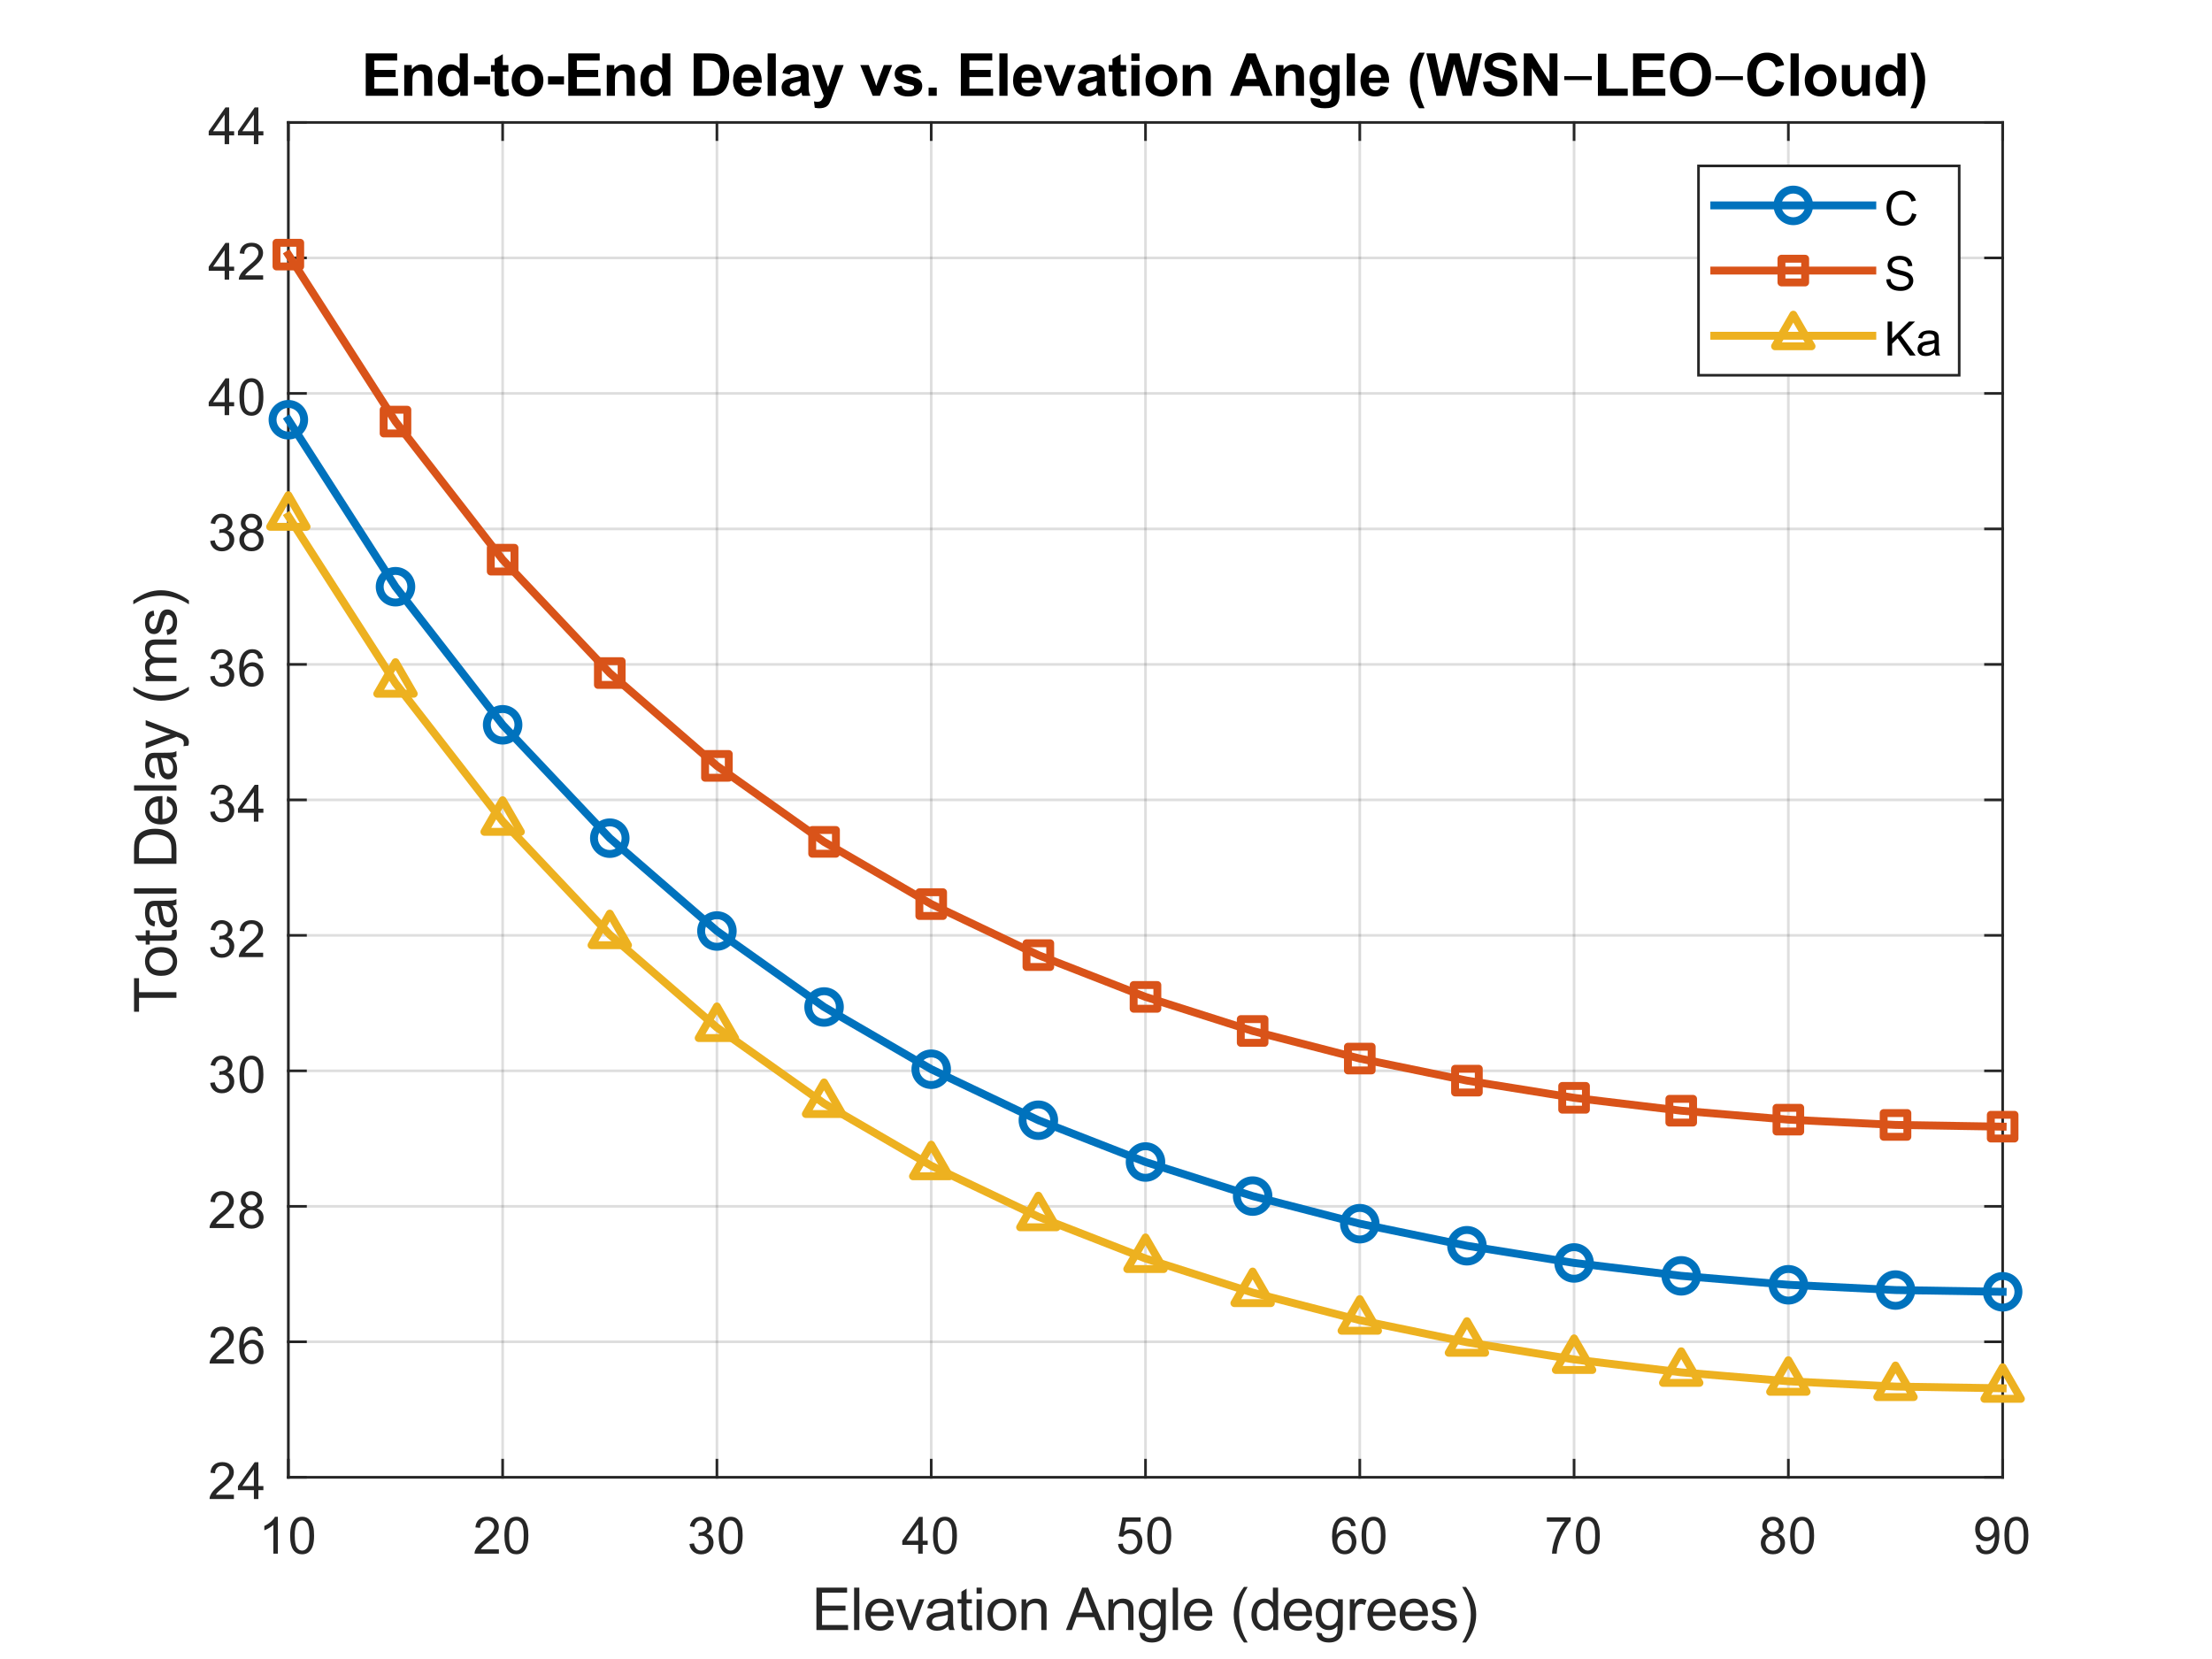 <?xml version="1.0"?>
<!DOCTYPE svg PUBLIC '-//W3C//DTD SVG 1.0//EN'
          'http://www.w3.org/TR/2001/REC-SVG-20010904/DTD/svg10.dtd'>
<svg xmlns:xlink="http://www.w3.org/1999/xlink" style="fill-opacity:1; color-rendering:auto; color-interpolation:auto; text-rendering:auto; stroke:black; stroke-linecap:square; stroke-miterlimit:10; shape-rendering:auto; stroke-opacity:1; fill:black; stroke-dasharray:none; font-weight:normal; stroke-width:1; font-family:'Dialog'; font-style:normal; stroke-linejoin:miter; font-size:12px; stroke-dashoffset:0; image-rendering:auto;" width="560" height="420" xmlns="http://www.w3.org/2000/svg"
><rect width="100%" height="100%" fill="#333333" stroke="none"/><!--Generated by the Batik Graphics2D SVG Generator--><defs id="genericDefs"
  /><g
  ><defs id="defs1"
    ><clipPath clipPathUnits="userSpaceOnUse" id="clipPath1"
      ><path d="M0 0 L560 0 L560 420 L0 420 L0 0 Z"
      /></clipPath
    ></defs
    ><g style="fill:white; stroke:white;"
    ><rect x="0" y="0" width="560" style="clip-path:url(#clipPath1); stroke:none;" height="420"
    /></g
    ><g style="fill:white; text-rendering:optimizeSpeed; color-rendering:optimizeSpeed; image-rendering:optimizeSpeed; shape-rendering:crispEdges; stroke:white; color-interpolation:sRGB;"
    ><rect x="0" width="560" height="420" y="0" style="stroke:none;"
      /><path style="stroke:none;" d="M73 374 L507 374 L507 31 L73 31 Z"
    /></g
    ><g style="stroke-linecap:butt; fill-opacity:0.149; fill:rgb(38,38,38); text-rendering:geometricPrecision; image-rendering:optimizeQuality; color-rendering:optimizeQuality; stroke-linejoin:round; stroke:rgb(38,38,38); color-interpolation:linearRGB; stroke-width:0.667; stroke-opacity:0.149;"
    ><line y2="31" style="fill:none;" x1="73" x2="73" y1="374"
      /><line y2="31" style="fill:none;" x1="127.25" x2="127.25" y1="374"
      /><line y2="31" style="fill:none;" x1="181.5" x2="181.5" y1="374"
      /><line y2="31" style="fill:none;" x1="235.75" x2="235.75" y1="374"
      /><line y2="31" style="fill:none;" x1="290" x2="290" y1="374"
      /><line y2="31" style="fill:none;" x1="344.25" x2="344.25" y1="374"
      /><line y2="31" style="fill:none;" x1="398.5" x2="398.5" y1="374"
      /><line y2="31" style="fill:none;" x1="452.75" x2="452.75" y1="374"
      /><line y2="31" style="fill:none;" x1="507" x2="507" y1="374"
      /><line y2="374" style="fill:none;" x1="507" x2="73" y1="374"
      /><line y2="339.7" style="fill:none;" x1="507" x2="73" y1="339.7"
      /><line y2="305.4" style="fill:none;" x1="507" x2="73" y1="305.4"
      /><line y2="271.1" style="fill:none;" x1="507" x2="73" y1="271.1"
      /><line y2="236.8" style="fill:none;" x1="507" x2="73" y1="236.8"
      /><line y2="202.5" style="fill:none;" x1="507" x2="73" y1="202.5"
      /><line y2="168.2" style="fill:none;" x1="507" x2="73" y1="168.2"
      /><line y2="133.9" style="fill:none;" x1="507" x2="73" y1="133.9"
      /><line y2="99.6" style="fill:none;" x1="507" x2="73" y1="99.6"
      /><line y2="65.3" style="fill:none;" x1="507" x2="73" y1="65.3"
      /><line y2="31" style="fill:none;" x1="507" x2="73" y1="31"
      /><line x1="73" x2="507" y1="374" style="stroke-linecap:square; fill-opacity:1; fill:none; stroke-opacity:1;" y2="374"
      /><line x1="73" x2="507" y1="31" style="stroke-linecap:square; fill-opacity:1; fill:none; stroke-opacity:1;" y2="31"
      /><line x1="73" x2="73" y1="374" style="stroke-linecap:square; fill-opacity:1; fill:none; stroke-opacity:1;" y2="369.66"
      /><line x1="127.25" x2="127.25" y1="374" style="stroke-linecap:square; fill-opacity:1; fill:none; stroke-opacity:1;" y2="369.66"
      /><line x1="181.5" x2="181.5" y1="374" style="stroke-linecap:square; fill-opacity:1; fill:none; stroke-opacity:1;" y2="369.66"
      /><line x1="235.75" x2="235.75" y1="374" style="stroke-linecap:square; fill-opacity:1; fill:none; stroke-opacity:1;" y2="369.66"
      /><line x1="290" x2="290" y1="374" style="stroke-linecap:square; fill-opacity:1; fill:none; stroke-opacity:1;" y2="369.66"
      /><line x1="344.25" x2="344.25" y1="374" style="stroke-linecap:square; fill-opacity:1; fill:none; stroke-opacity:1;" y2="369.66"
      /><line x1="398.5" x2="398.5" y1="374" style="stroke-linecap:square; fill-opacity:1; fill:none; stroke-opacity:1;" y2="369.66"
      /><line x1="452.75" x2="452.75" y1="374" style="stroke-linecap:square; fill-opacity:1; fill:none; stroke-opacity:1;" y2="369.66"
      /><line x1="507" x2="507" y1="374" style="stroke-linecap:square; fill-opacity:1; fill:none; stroke-opacity:1;" y2="369.66"
      /><line x1="73" x2="73" y1="31" style="stroke-linecap:square; fill-opacity:1; fill:none; stroke-opacity:1;" y2="35.34"
      /><line x1="127.25" x2="127.25" y1="31" style="stroke-linecap:square; fill-opacity:1; fill:none; stroke-opacity:1;" y2="35.34"
      /><line x1="181.5" x2="181.5" y1="31" style="stroke-linecap:square; fill-opacity:1; fill:none; stroke-opacity:1;" y2="35.34"
      /><line x1="235.75" x2="235.75" y1="31" style="stroke-linecap:square; fill-opacity:1; fill:none; stroke-opacity:1;" y2="35.34"
      /><line x1="290" x2="290" y1="31" style="stroke-linecap:square; fill-opacity:1; fill:none; stroke-opacity:1;" y2="35.34"
      /><line x1="344.25" x2="344.25" y1="31" style="stroke-linecap:square; fill-opacity:1; fill:none; stroke-opacity:1;" y2="35.34"
      /><line x1="398.5" x2="398.5" y1="31" style="stroke-linecap:square; fill-opacity:1; fill:none; stroke-opacity:1;" y2="35.34"
      /><line x1="452.75" x2="452.75" y1="31" style="stroke-linecap:square; fill-opacity:1; fill:none; stroke-opacity:1;" y2="35.34"
      /><line x1="507" x2="507" y1="31" style="stroke-linecap:square; fill-opacity:1; fill:none; stroke-opacity:1;" y2="35.34"
    /></g
    ><g transform="translate(73,379.333)" style="font-size:13.333px; fill:rgb(38,38,38); text-rendering:geometricPrecision; color-rendering:optimizeQuality; image-rendering:optimizeQuality; stroke:rgb(38,38,38); color-interpolation:linearRGB;"
    ><path style="stroke:none;" d="M-2.656 14 L-3.797 14 L-3.797 6.719 Q-4.219 7.109 -4.883 7.508 Q-5.547 7.906 -6.078 8.094 L-6.078 6.984 Q-5.125 6.547 -4.406 5.906 Q-3.688 5.266 -3.391 4.656 L-2.656 4.656 L-2.656 14 ZM0.451 9.406 Q0.451 7.766 0.787 6.758 Q1.123 5.75 1.794 5.203 Q2.466 4.656 3.482 4.656 Q4.232 4.656 4.794 4.961 Q5.357 5.266 5.724 5.828 Q6.091 6.391 6.302 7.211 Q6.513 8.031 6.513 9.406 Q6.513 11.047 6.177 12.055 Q5.841 13.062 5.169 13.609 Q4.497 14.156 3.482 14.156 Q2.138 14.156 1.357 13.188 Q0.451 12.031 0.451 9.406 ZM1.623 9.406 Q1.623 11.703 2.154 12.461 Q2.685 13.219 3.482 13.219 Q4.263 13.219 4.802 12.461 Q5.341 11.703 5.341 9.406 Q5.341 7.109 4.802 6.359 Q4.263 5.609 3.466 5.609 Q2.685 5.609 2.201 6.266 Q1.623 7.125 1.623 9.406 Z"
    /></g
    ><g transform="translate(127.25,379.333)" style="font-size:13.333px; fill:rgb(38,38,38); text-rendering:geometricPrecision; color-rendering:optimizeQuality; image-rendering:optimizeQuality; stroke:rgb(38,38,38); color-interpolation:linearRGB;"
    ><path style="stroke:none;" d="M-0.953 12.906 L-0.953 14 L-7.109 14 Q-7.125 13.594 -6.969 13.203 Q-6.734 12.578 -6.219 11.969 Q-5.703 11.359 -4.719 10.562 Q-3.203 9.312 -2.672 8.586 Q-2.141 7.859 -2.141 7.219 Q-2.141 6.531 -2.625 6.07 Q-3.109 5.609 -3.891 5.609 Q-4.719 5.609 -5.211 6.102 Q-5.703 6.594 -5.719 7.469 L-6.891 7.344 Q-6.766 6.031 -5.984 5.344 Q-5.203 4.656 -3.875 4.656 Q-2.531 4.656 -1.75 5.398 Q-0.969 6.141 -0.969 7.234 Q-0.969 7.797 -1.195 8.336 Q-1.422 8.875 -1.953 9.477 Q-2.484 10.078 -3.719 11.109 Q-4.75 11.969 -5.039 12.281 Q-5.328 12.594 -5.516 12.906 L-0.953 12.906 ZM0.451 9.406 Q0.451 7.766 0.787 6.758 Q1.123 5.75 1.794 5.203 Q2.466 4.656 3.482 4.656 Q4.232 4.656 4.794 4.961 Q5.357 5.266 5.724 5.828 Q6.091 6.391 6.302 7.211 Q6.513 8.031 6.513 9.406 Q6.513 11.047 6.177 12.055 Q5.841 13.062 5.169 13.609 Q4.497 14.156 3.482 14.156 Q2.138 14.156 1.357 13.188 Q0.451 12.031 0.451 9.406 ZM1.623 9.406 Q1.623 11.703 2.154 12.461 Q2.685 13.219 3.482 13.219 Q4.263 13.219 4.802 12.461 Q5.341 11.703 5.341 9.406 Q5.341 7.109 4.802 6.359 Q4.263 5.609 3.466 5.609 Q2.685 5.609 2.201 6.266 Q1.623 7.125 1.623 9.406 Z"
    /></g
    ><g transform="translate(181.5,379.333)" style="font-size:13.333px; fill:rgb(38,38,38); text-rendering:geometricPrecision; color-rendering:optimizeQuality; image-rendering:optimizeQuality; stroke:rgb(38,38,38); color-interpolation:linearRGB;"
    ><path style="stroke:none;" d="M-6.953 11.547 L-5.812 11.391 Q-5.609 12.359 -5.141 12.789 Q-4.672 13.219 -3.984 13.219 Q-3.188 13.219 -2.633 12.664 Q-2.078 12.109 -2.078 11.281 Q-2.078 10.484 -2.586 9.977 Q-3.094 9.469 -3.891 9.469 Q-4.219 9.469 -4.703 9.594 L-4.578 8.594 Q-4.453 8.609 -4.391 8.609 Q-3.656 8.609 -3.07 8.227 Q-2.484 7.844 -2.484 7.047 Q-2.484 6.422 -2.914 6.008 Q-3.344 5.594 -4.016 5.594 Q-4.688 5.594 -5.125 6.016 Q-5.562 6.438 -5.703 7.266 L-6.844 7.062 Q-6.625 5.922 -5.883 5.289 Q-5.141 4.656 -4.047 4.656 Q-3.281 4.656 -2.641 4.984 Q-2 5.312 -1.656 5.875 Q-1.312 6.438 -1.312 7.078 Q-1.312 7.672 -1.641 8.172 Q-1.969 8.672 -2.594 8.953 Q-1.781 9.156 -1.32 9.75 Q-0.859 10.344 -0.859 11.25 Q-0.859 12.469 -1.75 13.32 Q-2.641 14.172 -4 14.172 Q-5.219 14.172 -6.031 13.438 Q-6.844 12.703 -6.953 11.547 ZM0.451 9.406 Q0.451 7.766 0.787 6.758 Q1.123 5.75 1.794 5.203 Q2.466 4.656 3.482 4.656 Q4.232 4.656 4.794 4.961 Q5.357 5.266 5.724 5.828 Q6.091 6.391 6.302 7.211 Q6.513 8.031 6.513 9.406 Q6.513 11.047 6.177 12.055 Q5.841 13.062 5.169 13.609 Q4.497 14.156 3.482 14.156 Q2.138 14.156 1.357 13.188 Q0.451 12.031 0.451 9.406 ZM1.623 9.406 Q1.623 11.703 2.154 12.461 Q2.685 13.219 3.482 13.219 Q4.263 13.219 4.802 12.461 Q5.341 11.703 5.341 9.406 Q5.341 7.109 4.802 6.359 Q4.263 5.609 3.466 5.609 Q2.685 5.609 2.201 6.266 Q1.623 7.125 1.623 9.406 Z"
    /></g
    ><g transform="translate(235.75,379.333)" style="font-size:13.333px; fill:rgb(38,38,38); text-rendering:geometricPrecision; color-rendering:optimizeQuality; image-rendering:optimizeQuality; stroke:rgb(38,38,38); color-interpolation:linearRGB;"
    ><path style="stroke:none;" d="M-3.297 14 L-3.297 11.766 L-7.328 11.766 L-7.328 10.719 L-3.094 4.688 L-2.156 4.688 L-2.156 10.719 L-0.891 10.719 L-0.891 11.766 L-2.156 11.766 L-2.156 14 L-3.297 14 ZM-3.297 10.719 L-3.297 6.531 L-6.219 10.719 L-3.297 10.719 ZM0.451 9.406 Q0.451 7.766 0.787 6.758 Q1.123 5.75 1.794 5.203 Q2.466 4.656 3.482 4.656 Q4.232 4.656 4.794 4.961 Q5.357 5.266 5.724 5.828 Q6.091 6.391 6.302 7.211 Q6.513 8.031 6.513 9.406 Q6.513 11.047 6.177 12.055 Q5.841 13.062 5.169 13.609 Q4.497 14.156 3.482 14.156 Q2.138 14.156 1.357 13.188 Q0.451 12.031 0.451 9.406 ZM1.623 9.406 Q1.623 11.703 2.154 12.461 Q2.685 13.219 3.482 13.219 Q4.263 13.219 4.802 12.461 Q5.341 11.703 5.341 9.406 Q5.341 7.109 4.802 6.359 Q4.263 5.609 3.466 5.609 Q2.685 5.609 2.201 6.266 Q1.623 7.125 1.623 9.406 Z"
    /></g
    ><g transform="translate(290,379.333)" style="font-size:13.333px; fill:rgb(38,38,38); text-rendering:geometricPrecision; color-rendering:optimizeQuality; image-rendering:optimizeQuality; stroke:rgb(38,38,38); color-interpolation:linearRGB;"
    ><path style="stroke:none;" d="M-6.953 11.562 L-5.766 11.453 Q-5.625 12.344 -5.141 12.781 Q-4.656 13.219 -3.969 13.219 Q-3.141 13.219 -2.57 12.594 Q-2 11.969 -2 10.953 Q-2 9.969 -2.547 9.406 Q-3.094 8.844 -3.984 8.844 Q-4.547 8.844 -4.992 9.094 Q-5.438 9.344 -5.688 9.734 L-6.75 9.594 L-5.859 4.828 L-1.234 4.828 L-1.234 5.906 L-4.938 5.906 L-5.438 8.406 Q-4.609 7.828 -3.688 7.828 Q-2.469 7.828 -1.633 8.672 Q-0.797 9.516 -0.797 10.844 Q-0.797 12.109 -1.531 13.031 Q-2.422 14.156 -3.969 14.156 Q-5.234 14.156 -6.039 13.445 Q-6.844 12.734 -6.953 11.562 ZM0.451 9.406 Q0.451 7.766 0.787 6.758 Q1.123 5.75 1.794 5.203 Q2.466 4.656 3.482 4.656 Q4.232 4.656 4.794 4.961 Q5.357 5.266 5.724 5.828 Q6.091 6.391 6.302 7.211 Q6.513 8.031 6.513 9.406 Q6.513 11.047 6.177 12.055 Q5.841 13.062 5.169 13.609 Q4.497 14.156 3.482 14.156 Q2.138 14.156 1.357 13.188 Q0.451 12.031 0.451 9.406 ZM1.623 9.406 Q1.623 11.703 2.154 12.461 Q2.685 13.219 3.482 13.219 Q4.263 13.219 4.802 12.461 Q5.341 11.703 5.341 9.406 Q5.341 7.109 4.802 6.359 Q4.263 5.609 3.466 5.609 Q2.685 5.609 2.201 6.266 Q1.623 7.125 1.623 9.406 Z"
    /></g
    ><g transform="translate(344.25,379.333)" style="font-size:13.333px; fill:rgb(38,38,38); text-rendering:geometricPrecision; color-rendering:optimizeQuality; image-rendering:optimizeQuality; stroke:rgb(38,38,38); color-interpolation:linearRGB;"
    ><path style="stroke:none;" d="M-1.031 6.969 L-2.172 7.062 Q-2.312 6.391 -2.594 6.078 Q-3.062 5.594 -3.734 5.594 Q-4.281 5.594 -4.703 5.906 Q-5.234 6.297 -5.547 7.047 Q-5.859 7.797 -5.875 9.203 Q-5.469 8.578 -4.867 8.273 Q-4.266 7.969 -3.609 7.969 Q-2.469 7.969 -1.664 8.805 Q-0.859 9.641 -0.859 10.984 Q-0.859 11.859 -1.242 12.609 Q-1.625 13.359 -2.281 13.758 Q-2.938 14.156 -3.781 14.156 Q-5.203 14.156 -6.109 13.109 Q-7.016 12.062 -7.016 9.641 Q-7.016 6.953 -6.016 5.719 Q-5.141 4.656 -3.672 4.656 Q-2.578 4.656 -1.875 5.273 Q-1.172 5.891 -1.031 6.969 ZM-5.703 10.984 Q-5.703 11.578 -5.453 12.117 Q-5.203 12.656 -4.75 12.938 Q-4.297 13.219 -3.797 13.219 Q-3.078 13.219 -2.555 12.633 Q-2.031 12.047 -2.031 11.047 Q-2.031 10.078 -2.547 9.523 Q-3.062 8.969 -3.844 8.969 Q-4.625 8.969 -5.164 9.523 Q-5.703 10.078 -5.703 10.984 ZM0.451 9.406 Q0.451 7.766 0.787 6.758 Q1.123 5.75 1.794 5.203 Q2.466 4.656 3.482 4.656 Q4.232 4.656 4.794 4.961 Q5.357 5.266 5.724 5.828 Q6.091 6.391 6.302 7.211 Q6.513 8.031 6.513 9.406 Q6.513 11.047 6.177 12.055 Q5.841 13.062 5.169 13.609 Q4.497 14.156 3.482 14.156 Q2.138 14.156 1.357 13.188 Q0.451 12.031 0.451 9.406 ZM1.623 9.406 Q1.623 11.703 2.154 12.461 Q2.685 13.219 3.482 13.219 Q4.263 13.219 4.802 12.461 Q5.341 11.703 5.341 9.406 Q5.341 7.109 4.802 6.359 Q4.263 5.609 3.466 5.609 Q2.685 5.609 2.201 6.266 Q1.623 7.125 1.623 9.406 Z"
    /></g
    ><g transform="translate(398.5,379.333)" style="font-size:13.333px; fill:rgb(38,38,38); text-rendering:geometricPrecision; color-rendering:optimizeQuality; image-rendering:optimizeQuality; stroke:rgb(38,38,38); color-interpolation:linearRGB;"
    ><path style="stroke:none;" d="M-6.891 5.906 L-6.891 4.812 L-0.859 4.812 L-0.859 5.703 Q-1.75 6.656 -2.625 8.219 Q-3.5 9.781 -3.969 11.438 Q-4.312 12.609 -4.406 14 L-5.578 14 Q-5.562 12.906 -5.148 11.352 Q-4.734 9.797 -3.969 8.352 Q-3.203 6.906 -2.328 5.906 L-6.891 5.906 ZM0.451 9.406 Q0.451 7.766 0.787 6.758 Q1.123 5.75 1.794 5.203 Q2.466 4.656 3.482 4.656 Q4.232 4.656 4.794 4.961 Q5.357 5.266 5.724 5.828 Q6.091 6.391 6.302 7.211 Q6.513 8.031 6.513 9.406 Q6.513 11.047 6.177 12.055 Q5.841 13.062 5.169 13.609 Q4.497 14.156 3.482 14.156 Q2.138 14.156 1.357 13.188 Q0.451 12.031 0.451 9.406 ZM1.623 9.406 Q1.623 11.703 2.154 12.461 Q2.685 13.219 3.482 13.219 Q4.263 13.219 4.802 12.461 Q5.341 11.703 5.341 9.406 Q5.341 7.109 4.802 6.359 Q4.263 5.609 3.466 5.609 Q2.685 5.609 2.201 6.266 Q1.623 7.125 1.623 9.406 Z"
    /></g
    ><g transform="translate(452.75,379.333)" style="font-size:13.333px; fill:rgb(38,38,38); text-rendering:geometricPrecision; color-rendering:optimizeQuality; image-rendering:optimizeQuality; stroke:rgb(38,38,38); color-interpolation:linearRGB;"
    ><path style="stroke:none;" d="M-5.203 8.953 Q-5.906 8.688 -6.25 8.211 Q-6.594 7.734 -6.594 7.062 Q-6.594 6.047 -5.867 5.352 Q-5.141 4.656 -3.922 4.656 Q-2.703 4.656 -1.961 5.367 Q-1.219 6.078 -1.219 7.094 Q-1.219 7.734 -1.562 8.211 Q-1.906 8.688 -2.594 8.953 Q-1.734 9.234 -1.289 9.859 Q-0.844 10.484 -0.844 11.344 Q-0.844 12.531 -1.688 13.344 Q-2.531 14.156 -3.906 14.156 Q-5.281 14.156 -6.125 13.344 Q-6.969 12.531 -6.969 11.312 Q-6.969 10.406 -6.508 9.789 Q-6.047 9.172 -5.203 8.953 ZM-5.438 7.016 Q-5.438 7.672 -5.008 8.094 Q-4.578 8.516 -3.906 8.516 Q-3.234 8.516 -2.812 8.102 Q-2.391 7.688 -2.391 7.078 Q-2.391 6.453 -2.828 6.023 Q-3.266 5.594 -3.906 5.594 Q-4.562 5.594 -5 6.016 Q-5.438 6.438 -5.438 7.016 ZM-5.797 11.312 Q-5.797 11.797 -5.562 12.258 Q-5.328 12.719 -4.875 12.969 Q-4.422 13.219 -3.891 13.219 Q-3.078 13.219 -2.547 12.695 Q-2.016 12.172 -2.016 11.359 Q-2.016 10.531 -2.562 9.992 Q-3.109 9.453 -3.938 9.453 Q-4.734 9.453 -5.266 9.984 Q-5.797 10.516 -5.797 11.312 ZM0.451 9.406 Q0.451 7.766 0.787 6.758 Q1.123 5.75 1.794 5.203 Q2.466 4.656 3.482 4.656 Q4.232 4.656 4.794 4.961 Q5.357 5.266 5.724 5.828 Q6.091 6.391 6.302 7.211 Q6.513 8.031 6.513 9.406 Q6.513 11.047 6.177 12.055 Q5.841 13.062 5.169 13.609 Q4.497 14.156 3.482 14.156 Q2.138 14.156 1.357 13.188 Q0.451 12.031 0.451 9.406 ZM1.623 9.406 Q1.623 11.703 2.154 12.461 Q2.685 13.219 3.482 13.219 Q4.263 13.219 4.802 12.461 Q5.341 11.703 5.341 9.406 Q5.341 7.109 4.802 6.359 Q4.263 5.609 3.466 5.609 Q2.685 5.609 2.201 6.266 Q1.623 7.125 1.623 9.406 Z"
    /></g
    ><g transform="translate(507,379.333)" style="font-size:13.333px; fill:rgb(38,38,38); text-rendering:geometricPrecision; color-rendering:optimizeQuality; image-rendering:optimizeQuality; stroke:rgb(38,38,38); color-interpolation:linearRGB;"
    ><path style="stroke:none;" d="M-6.781 11.844 L-5.688 11.75 Q-5.547 12.516 -5.156 12.867 Q-4.766 13.219 -4.141 13.219 Q-3.625 13.219 -3.227 12.977 Q-2.828 12.734 -2.57 12.336 Q-2.312 11.938 -2.148 11.25 Q-1.984 10.562 -1.984 9.844 Q-1.984 9.766 -1.984 9.625 Q-2.328 10.172 -2.922 10.508 Q-3.516 10.844 -4.203 10.844 Q-5.359 10.844 -6.156 10.008 Q-6.953 9.172 -6.953 7.797 Q-6.953 6.375 -6.125 5.516 Q-5.297 4.656 -4.031 4.656 Q-3.125 4.656 -2.375 5.148 Q-1.625 5.641 -1.234 6.539 Q-0.844 7.438 -0.844 9.156 Q-0.844 10.938 -1.227 11.992 Q-1.609 13.047 -2.375 13.602 Q-3.141 14.156 -4.172 14.156 Q-5.266 14.156 -5.961 13.555 Q-6.656 12.953 -6.781 11.844 ZM-2.109 7.734 Q-2.109 6.75 -2.633 6.18 Q-3.156 5.609 -3.891 5.609 Q-4.656 5.609 -5.219 6.227 Q-5.781 6.844 -5.781 7.844 Q-5.781 8.719 -5.25 9.273 Q-4.719 9.828 -3.922 9.828 Q-3.125 9.828 -2.617 9.273 Q-2.109 8.719 -2.109 7.734 ZM0.451 9.406 Q0.451 7.766 0.787 6.758 Q1.123 5.75 1.794 5.203 Q2.466 4.656 3.482 4.656 Q4.232 4.656 4.794 4.961 Q5.357 5.266 5.724 5.828 Q6.091 6.391 6.302 7.211 Q6.513 8.031 6.513 9.406 Q6.513 11.047 6.177 12.055 Q5.841 13.062 5.169 13.609 Q4.497 14.156 3.482 14.156 Q2.138 14.156 1.357 13.188 Q0.451 12.031 0.451 9.406 ZM1.623 9.406 Q1.623 11.703 2.154 12.461 Q2.685 13.219 3.482 13.219 Q4.263 13.219 4.802 12.461 Q5.341 11.703 5.341 9.406 Q5.341 7.109 4.802 6.359 Q4.263 5.609 3.466 5.609 Q2.685 5.609 2.201 6.266 Q1.623 7.125 1.623 9.406 Z"
    /></g
    ><g transform="translate(290,397.667)" style="font-size:14.667px; fill:rgb(38,38,38); text-rendering:geometricPrecision; color-rendering:optimizeQuality; image-rendering:optimizeQuality; stroke:rgb(38,38,38); color-interpolation:linearRGB;"
    ><path style="stroke:none;" d="M-83.312 15 L-83.312 4.266 L-75.547 4.266 L-75.547 5.531 L-81.891 5.531 L-81.891 8.812 L-75.953 8.812 L-75.953 10.078 L-81.891 10.078 L-81.891 13.734 L-75.297 13.734 L-75.297 15 L-83.312 15 ZM-73.771 15 L-73.771 4.266 L-72.443 4.266 L-72.443 15 L-73.771 15 ZM-65.156 12.5 L-63.796 12.656 Q-64.109 13.859 -64.984 14.516 Q-65.859 15.172 -67.218 15.172 Q-68.921 15.172 -69.921 14.125 Q-70.921 13.078 -70.921 11.172 Q-70.921 9.219 -69.906 8.133 Q-68.89 7.047 -67.281 7.047 Q-65.718 7.047 -64.734 8.109 Q-63.749 9.172 -63.749 11.094 Q-63.749 11.219 -63.749 11.453 L-69.562 11.453 Q-69.484 12.734 -68.835 13.414 Q-68.187 14.094 -67.203 14.094 Q-66.484 14.094 -65.968 13.711 Q-65.453 13.328 -65.156 12.5 ZM-69.484 10.359 L-65.14 10.359 Q-65.234 9.375 -65.64 8.891 Q-66.265 8.125 -67.265 8.125 Q-68.187 8.125 -68.804 8.734 Q-69.421 9.344 -69.484 10.359 ZM-60.161 15 L-63.13 7.219 L-61.739 7.219 L-60.067 11.875 Q-59.801 12.641 -59.567 13.453 Q-59.395 12.828 -59.083 11.969 L-57.348 7.219 L-55.989 7.219 L-58.942 15 L-60.161 15 ZM-49.926 14.047 Q-50.661 14.656 -51.333 14.914 Q-52.005 15.172 -52.786 15.172 Q-54.067 15.172 -54.755 14.547 Q-55.442 13.922 -55.442 12.953 Q-55.442 12.375 -55.184 11.906 Q-54.926 11.438 -54.505 11.148 Q-54.083 10.859 -53.551 10.719 Q-53.176 10.609 -52.38 10.516 Q-50.786 10.328 -50.036 10.062 Q-50.02 9.797 -50.02 9.719 Q-50.02 8.906 -50.395 8.578 Q-50.911 8.141 -51.895 8.141 Q-52.833 8.141 -53.278 8.461 Q-53.723 8.781 -53.926 9.609 L-55.223 9.438 Q-55.051 8.609 -54.645 8.102 Q-54.239 7.594 -53.473 7.32 Q-52.708 7.047 -51.708 7.047 Q-50.708 7.047 -50.091 7.281 Q-49.473 7.516 -49.176 7.867 Q-48.88 8.219 -48.77 8.766 Q-48.708 9.109 -48.708 9.984 L-48.708 11.734 Q-48.708 13.578 -48.622 14.062 Q-48.536 14.547 -48.286 15 L-49.661 15 Q-49.864 14.594 -49.926 14.047 ZM-50.036 11.094 Q-50.755 11.391 -52.192 11.594 Q-53.005 11.719 -53.341 11.859 Q-53.676 12 -53.856 12.281 Q-54.036 12.562 -54.036 12.906 Q-54.036 13.438 -53.638 13.789 Q-53.239 14.141 -52.473 14.141 Q-51.708 14.141 -51.114 13.805 Q-50.52 13.469 -50.239 12.891 Q-50.036 12.453 -50.036 11.578 L-50.036 11.094 ZM-43.963 13.828 L-43.775 14.984 Q-44.338 15.109 -44.775 15.109 Q-45.494 15.109 -45.893 14.875 Q-46.291 14.641 -46.447 14.273 Q-46.603 13.906 -46.603 12.719 L-46.603 8.25 L-47.572 8.25 L-47.572 7.219 L-46.603 7.219 L-46.603 5.297 L-45.291 4.5 L-45.291 7.219 L-43.963 7.219 L-43.963 8.25 L-45.291 8.25 L-45.291 12.797 Q-45.291 13.359 -45.221 13.523 Q-45.15 13.688 -44.994 13.781 Q-44.838 13.875 -44.557 13.875 Q-44.322 13.875 -43.963 13.828 ZM-42.766 5.781 L-42.766 4.266 L-41.453 4.266 L-41.453 5.781 L-42.766 5.781 ZM-42.766 15 L-42.766 7.219 L-41.453 7.219 L-41.453 15 L-42.766 15 ZM-40.01 11.109 Q-40.01 8.953 -38.807 7.906 Q-37.807 7.047 -36.369 7.047 Q-34.76 7.047 -33.744 8.094 Q-32.728 9.141 -32.728 11 Q-32.728 12.5 -33.174 13.359 Q-33.619 14.219 -34.486 14.695 Q-35.353 15.172 -36.369 15.172 Q-37.994 15.172 -39.002 14.125 Q-40.01 13.078 -40.01 11.109 ZM-38.65 11.109 Q-38.65 12.609 -38.002 13.352 Q-37.353 14.094 -36.369 14.094 Q-35.385 14.094 -34.728 13.344 Q-34.072 12.594 -34.072 11.062 Q-34.072 9.625 -34.728 8.883 Q-35.385 8.141 -36.369 8.141 Q-37.353 8.141 -38.002 8.875 Q-38.65 9.609 -38.65 11.109 ZM-31.374 15 L-31.374 7.219 L-30.187 7.219 L-30.187 8.328 Q-29.327 7.047 -27.702 7.047 Q-26.999 7.047 -26.413 7.297 Q-25.827 7.547 -25.53 7.961 Q-25.234 8.375 -25.124 8.938 Q-25.046 9.297 -25.046 10.219 L-25.046 15 L-26.374 15 L-26.374 10.266 Q-26.374 9.469 -26.523 9.07 Q-26.671 8.672 -27.062 8.43 Q-27.452 8.188 -27.984 8.188 Q-28.827 8.188 -29.437 8.719 Q-30.046 9.25 -30.046 10.75 L-30.046 15 L-31.374 15 ZM-20.151 15 L-16.026 4.266 L-14.511 4.266 L-10.104 15 L-11.729 15 L-12.979 11.75 L-17.464 11.75 L-18.651 15 L-20.151 15 ZM-17.058 10.594 L-13.417 10.594 L-14.542 7.609 Q-15.057 6.266 -15.307 5.391 Q-15.511 6.422 -15.886 7.438 L-17.058 10.594 ZM-9.376 15 L-9.376 7.219 L-8.188 7.219 L-8.188 8.328 Q-7.329 7.047 -5.704 7.047 Q-5.001 7.047 -4.415 7.297 Q-3.829 7.547 -3.532 7.961 Q-3.235 8.375 -3.126 8.938 Q-3.047 9.297 -3.047 10.219 L-3.047 15 L-4.376 15 L-4.376 10.266 Q-4.376 9.469 -4.524 9.07 Q-4.673 8.672 -5.063 8.43 Q-5.454 8.188 -5.985 8.188 Q-6.829 8.188 -7.438 8.719 Q-8.047 9.25 -8.047 10.75 L-8.047 15 L-9.376 15 ZM-1.459 15.641 L-0.178 15.828 Q-0.1 16.422 0.26 16.703 Q0.76 17.062 1.604 17.062 Q2.526 17.062 3.026 16.695 Q3.526 16.328 3.697 15.672 Q3.791 15.266 3.791 13.984 Q2.932 15 1.635 15 Q0.025 15 -0.85 13.844 Q-1.724 12.688 -1.724 11.062 Q-1.724 9.953 -1.318 9.016 Q-0.912 8.078 -0.154 7.562 Q0.604 7.047 1.651 7.047 Q3.026 7.047 3.916 8.156 L3.916 7.219 L5.135 7.219 L5.135 13.938 Q5.135 15.766 4.76 16.523 Q4.385 17.281 3.588 17.719 Q2.791 18.156 1.619 18.156 Q0.229 18.156 -0.631 17.531 Q-1.49 16.906 -1.459 15.641 ZM-0.365 10.969 Q-0.365 12.5 0.236 13.203 Q0.838 13.906 1.76 13.906 Q2.666 13.906 3.283 13.211 Q3.901 12.516 3.901 11.016 Q3.901 9.594 3.268 8.867 Q2.635 8.141 1.744 8.141 Q0.854 8.141 0.244 8.852 Q-0.365 9.562 -0.365 10.969 ZM6.895 15 L6.895 4.266 L8.223 4.266 L8.223 15 L6.895 15 ZM15.511 12.5 L16.87 12.656 Q16.558 13.859 15.683 14.516 Q14.808 15.172 13.448 15.172 Q11.745 15.172 10.745 14.125 Q9.745 13.078 9.745 11.172 Q9.745 9.219 10.761 8.133 Q11.777 7.047 13.386 7.047 Q14.948 7.047 15.933 8.109 Q16.917 9.172 16.917 11.094 Q16.917 11.219 16.917 11.453 L11.105 11.453 Q11.183 12.734 11.831 13.414 Q12.48 14.094 13.464 14.094 Q14.183 14.094 14.698 13.711 Q15.214 13.328 15.511 12.5 ZM11.183 10.359 L15.527 10.359 Q15.433 9.375 15.027 8.891 Q14.402 8.125 13.402 8.125 Q12.48 8.125 11.862 8.734 Q11.245 9.344 11.183 10.359 ZM24.937 18.156 Q23.843 16.781 23.085 14.938 Q22.328 13.094 22.328 11.109 Q22.328 9.375 22.89 7.766 Q23.547 5.922 24.937 4.078 L25.875 4.078 Q24.984 5.609 24.703 6.25 Q24.25 7.266 24 8.359 Q23.687 9.734 23.687 11.125 Q23.687 14.641 25.875 18.156 L24.937 18.156 ZM32.333 15 L32.333 14.016 Q31.599 15.172 30.162 15.172 Q29.24 15.172 28.458 14.664 Q27.677 14.156 27.247 13.234 Q26.818 12.312 26.818 11.125 Q26.818 9.953 27.208 9.008 Q27.599 8.062 28.372 7.555 Q29.146 7.047 30.099 7.047 Q30.802 7.047 31.357 7.344 Q31.912 7.641 32.255 8.109 L32.255 4.266 L33.568 4.266 L33.568 15 L32.333 15 ZM28.177 11.125 Q28.177 12.609 28.802 13.352 Q29.427 14.094 30.287 14.094 Q31.146 14.094 31.755 13.383 Q32.365 12.672 32.365 11.234 Q32.365 9.625 31.747 8.883 Q31.13 8.141 30.224 8.141 Q29.349 8.141 28.763 8.859 Q28.177 9.578 28.177 11.125 ZM40.766 12.5 L42.125 12.656 Q41.813 13.859 40.938 14.516 Q40.063 15.172 38.703 15.172 Q37 15.172 36 14.125 Q35 13.078 35 11.172 Q35 9.219 36.016 8.133 Q37.031 7.047 38.641 7.047 Q40.203 7.047 41.188 8.109 Q42.172 9.172 42.172 11.094 Q42.172 11.219 42.172 11.453 L36.359 11.453 Q36.438 12.734 37.086 13.414 Q37.734 14.094 38.719 14.094 Q39.438 14.094 39.953 13.711 Q40.469 13.328 40.766 12.5 ZM36.438 10.359 L40.781 10.359 Q40.688 9.375 40.281 8.891 Q39.656 8.125 38.656 8.125 Q37.734 8.125 37.117 8.734 Q36.5 9.344 36.438 10.359 ZM43.354 15.641 L44.636 15.828 Q44.714 16.422 45.073 16.703 Q45.573 17.062 46.417 17.062 Q47.339 17.062 47.839 16.695 Q48.339 16.328 48.511 15.672 Q48.604 15.266 48.604 13.984 Q47.745 15 46.448 15 Q44.839 15 43.964 13.844 Q43.089 12.688 43.089 11.062 Q43.089 9.953 43.495 9.016 Q43.901 8.078 44.659 7.562 Q45.417 7.047 46.464 7.047 Q47.839 7.047 48.729 8.156 L48.729 7.219 L49.948 7.219 L49.948 13.938 Q49.948 15.766 49.573 16.523 Q49.198 17.281 48.401 17.719 Q47.604 18.156 46.432 18.156 Q45.042 18.156 44.182 17.531 Q43.323 16.906 43.354 15.641 ZM44.448 10.969 Q44.448 12.5 45.05 13.203 Q45.651 13.906 46.573 13.906 Q47.479 13.906 48.096 13.211 Q48.714 12.516 48.714 11.016 Q48.714 9.594 48.081 8.867 Q47.448 8.141 46.557 8.141 Q45.667 8.141 45.057 8.852 Q44.448 9.562 44.448 10.969 ZM51.724 15 L51.724 7.219 L52.912 7.219 L52.912 8.406 Q53.365 7.578 53.755 7.312 Q54.146 7.047 54.599 7.047 Q55.271 7.047 55.959 7.469 L55.505 8.688 Q55.021 8.406 54.537 8.406 Q54.099 8.406 53.755 8.664 Q53.412 8.922 53.271 9.391 Q53.052 10.094 53.052 10.922 L53.052 15 L51.724 15 ZM61.949 12.5 L63.308 12.656 Q62.995 13.859 62.12 14.516 Q61.245 15.172 59.886 15.172 Q58.183 15.172 57.183 14.125 Q56.183 13.078 56.183 11.172 Q56.183 9.219 57.199 8.133 Q58.214 7.047 59.824 7.047 Q61.386 7.047 62.37 8.109 Q63.355 9.172 63.355 11.094 Q63.355 11.219 63.355 11.453 L57.542 11.453 Q57.62 12.734 58.269 13.414 Q58.917 14.094 59.902 14.094 Q60.62 14.094 61.136 13.711 Q61.652 13.328 61.949 12.5 ZM57.62 10.359 L61.964 10.359 Q61.87 9.375 61.464 8.891 Q60.839 8.125 59.839 8.125 Q58.917 8.125 58.3 8.734 Q57.683 9.344 57.62 10.359 ZM70.1 12.5 L71.459 12.656 Q71.147 13.859 70.272 14.516 Q69.397 15.172 68.037 15.172 Q66.334 15.172 65.334 14.125 Q64.334 13.078 64.334 11.172 Q64.334 9.219 65.35 8.133 Q66.365 7.047 67.975 7.047 Q69.537 7.047 70.522 8.109 Q71.506 9.172 71.506 11.094 Q71.506 11.219 71.506 11.453 L65.693 11.453 Q65.772 12.734 66.42 13.414 Q67.068 14.094 68.053 14.094 Q68.772 14.094 69.287 13.711 Q69.803 13.328 70.1 12.5 ZM65.772 10.359 L70.115 10.359 Q70.022 9.375 69.615 8.891 Q68.99 8.125 67.99 8.125 Q67.068 8.125 66.451 8.734 Q65.834 9.344 65.772 10.359 ZM72.407 12.672 L73.704 12.469 Q73.813 13.25 74.313 13.672 Q74.813 14.094 75.719 14.094 Q76.626 14.094 77.063 13.727 Q77.501 13.359 77.501 12.859 Q77.501 12.406 77.11 12.156 Q76.844 11.969 75.766 11.703 Q74.313 11.344 73.759 11.07 Q73.204 10.797 72.915 10.328 Q72.626 9.859 72.626 9.281 Q72.626 8.766 72.86 8.32 Q73.094 7.875 73.501 7.594 Q73.813 7.359 74.344 7.203 Q74.876 7.047 75.485 7.047 Q76.391 7.047 77.087 7.312 Q77.782 7.578 78.11 8.023 Q78.438 8.469 78.563 9.234 L77.282 9.406 Q77.188 8.797 76.766 8.461 Q76.344 8.125 75.579 8.125 Q74.673 8.125 74.282 8.43 Q73.891 8.734 73.891 9.141 Q73.891 9.391 74.048 9.594 Q74.219 9.812 74.563 9.953 Q74.751 10.016 75.719 10.281 Q77.126 10.656 77.68 10.891 Q78.235 11.125 78.548 11.586 Q78.86 12.047 78.86 12.719 Q78.86 13.375 78.477 13.953 Q78.094 14.531 77.368 14.852 Q76.641 15.172 75.719 15.172 Q74.204 15.172 73.415 14.547 Q72.626 13.922 72.407 12.672 ZM81.126 18.156 L80.173 18.156 Q82.36 14.641 82.36 11.125 Q82.36 9.734 82.048 8.391 Q81.798 7.281 81.36 6.281 Q81.063 5.625 80.173 4.078 L81.126 4.078 Q82.501 5.922 83.157 7.766 Q83.719 9.375 83.719 11.109 Q83.719 13.094 82.962 14.938 Q82.204 16.781 81.126 18.156 Z"
    /></g
    ><g style="fill:rgb(38,38,38); text-rendering:geometricPrecision; image-rendering:optimizeQuality; color-rendering:optimizeQuality; stroke-linejoin:round; stroke:rgb(38,38,38); color-interpolation:linearRGB; stroke-width:0.667;"
    ><line y2="31" style="fill:none;" x1="73" x2="73" y1="374"
      /><line y2="31" style="fill:none;" x1="507" x2="507" y1="374"
      /><line y2="374" style="fill:none;" x1="73" x2="77.34" y1="374"
      /><line y2="339.7" style="fill:none;" x1="73" x2="77.34" y1="339.7"
      /><line y2="305.4" style="fill:none;" x1="73" x2="77.34" y1="305.4"
      /><line y2="271.1" style="fill:none;" x1="73" x2="77.34" y1="271.1"
      /><line y2="236.8" style="fill:none;" x1="73" x2="77.34" y1="236.8"
      /><line y2="202.5" style="fill:none;" x1="73" x2="77.34" y1="202.5"
      /><line y2="168.2" style="fill:none;" x1="73" x2="77.34" y1="168.2"
      /><line y2="133.9" style="fill:none;" x1="73" x2="77.34" y1="133.9"
      /><line y2="99.6" style="fill:none;" x1="73" x2="77.34" y1="99.6"
      /><line y2="65.3" style="fill:none;" x1="73" x2="77.34" y1="65.3"
      /><line y2="31" style="fill:none;" x1="73" x2="77.34" y1="31"
      /><line y2="374" style="fill:none;" x1="507" x2="502.66" y1="374"
      /><line y2="339.7" style="fill:none;" x1="507" x2="502.66" y1="339.7"
      /><line y2="305.4" style="fill:none;" x1="507" x2="502.66" y1="305.4"
      /><line y2="271.1" style="fill:none;" x1="507" x2="502.66" y1="271.1"
      /><line y2="236.8" style="fill:none;" x1="507" x2="502.66" y1="236.8"
      /><line y2="202.5" style="fill:none;" x1="507" x2="502.66" y1="202.5"
      /><line y2="168.2" style="fill:none;" x1="507" x2="502.66" y1="168.2"
      /><line y2="133.9" style="fill:none;" x1="507" x2="502.66" y1="133.9"
      /><line y2="99.6" style="fill:none;" x1="507" x2="502.66" y1="99.6"
      /><line y2="65.3" style="fill:none;" x1="507" x2="502.66" y1="65.3"
      /><line y2="31" style="fill:none;" x1="507" x2="502.66" y1="31"
    /></g
    ><g transform="translate(67.667,374)" style="font-size:13.333px; fill:rgb(38,38,38); text-rendering:geometricPrecision; color-rendering:optimizeQuality; image-rendering:optimizeQuality; stroke:rgb(38,38,38); color-interpolation:linearRGB;"
    ><path style="stroke:none;" d="M-8.453 4.406 L-8.453 5.5 L-14.609 5.5 Q-14.625 5.094 -14.469 4.703 Q-14.234 4.078 -13.719 3.469 Q-13.203 2.859 -12.219 2.062 Q-10.703 0.812 -10.172 0.086 Q-9.641 -0.641 -9.641 -1.281 Q-9.641 -1.969 -10.125 -2.43 Q-10.609 -2.891 -11.391 -2.891 Q-12.219 -2.891 -12.711 -2.398 Q-13.203 -1.906 -13.219 -1.031 L-14.391 -1.156 Q-14.266 -2.469 -13.484 -3.156 Q-12.703 -3.844 -11.375 -3.844 Q-10.031 -3.844 -9.25 -3.102 Q-8.469 -2.359 -8.469 -1.266 Q-8.469 -0.703 -8.695 -0.164 Q-8.922 0.375 -9.453 0.977 Q-9.984 1.578 -11.219 2.609 Q-12.25 3.469 -12.539 3.781 Q-12.828 4.094 -13.016 4.406 L-8.453 4.406 ZM-3.393 5.5 L-3.393 3.266 L-7.424 3.266 L-7.424 2.219 L-3.19 -3.812 L-2.252 -3.812 L-2.252 2.219 L-0.987 2.219 L-0.987 3.266 L-2.252 3.266 L-2.252 5.5 L-3.393 5.5 ZM-3.393 2.219 L-3.393 -1.969 L-6.315 2.219 L-3.393 2.219 Z"
    /></g
    ><g transform="translate(67.667,339.7)" style="font-size:13.333px; fill:rgb(38,38,38); text-rendering:geometricPrecision; color-rendering:optimizeQuality; image-rendering:optimizeQuality; stroke:rgb(38,38,38); color-interpolation:linearRGB;"
    ><path style="stroke:none;" d="M-8.453 4.406 L-8.453 5.5 L-14.609 5.5 Q-14.625 5.094 -14.469 4.703 Q-14.234 4.078 -13.719 3.469 Q-13.203 2.859 -12.219 2.062 Q-10.703 0.812 -10.172 0.086 Q-9.641 -0.641 -9.641 -1.281 Q-9.641 -1.969 -10.125 -2.43 Q-10.609 -2.891 -11.391 -2.891 Q-12.219 -2.891 -12.711 -2.398 Q-13.203 -1.906 -13.219 -1.031 L-14.391 -1.156 Q-14.266 -2.469 -13.484 -3.156 Q-12.703 -3.844 -11.375 -3.844 Q-10.031 -3.844 -9.25 -3.102 Q-8.469 -2.359 -8.469 -1.266 Q-8.469 -0.703 -8.695 -0.164 Q-8.922 0.375 -9.453 0.977 Q-9.984 1.578 -11.219 2.609 Q-12.25 3.469 -12.539 3.781 Q-12.828 4.094 -13.016 4.406 L-8.453 4.406 ZM-1.127 -1.531 L-2.268 -1.438 Q-2.409 -2.109 -2.69 -2.422 Q-3.159 -2.906 -3.831 -2.906 Q-4.378 -2.906 -4.799 -2.594 Q-5.331 -2.203 -5.643 -1.453 Q-5.956 -0.703 -5.971 0.703 Q-5.565 0.078 -4.963 -0.227 Q-4.362 -0.531 -3.706 -0.531 Q-2.565 -0.531 -1.76 0.305 Q-0.956 1.141 -0.956 2.484 Q-0.956 3.359 -1.338 4.109 Q-1.721 4.859 -2.377 5.258 Q-3.034 5.656 -3.877 5.656 Q-5.299 5.656 -6.206 4.609 Q-7.112 3.562 -7.112 1.141 Q-7.112 -1.547 -6.112 -2.781 Q-5.237 -3.844 -3.768 -3.844 Q-2.674 -3.844 -1.971 -3.227 Q-1.268 -2.609 -1.127 -1.531 ZM-5.799 2.484 Q-5.799 3.078 -5.549 3.617 Q-5.299 4.156 -4.846 4.438 Q-4.393 4.719 -3.893 4.719 Q-3.174 4.719 -2.651 4.133 Q-2.127 3.547 -2.127 2.547 Q-2.127 1.578 -2.643 1.023 Q-3.159 0.469 -3.94 0.469 Q-4.721 0.469 -5.26 1.023 Q-5.799 1.578 -5.799 2.484 Z"
    /></g
    ><g transform="translate(67.667,305.4)" style="font-size:13.333px; fill:rgb(38,38,38); text-rendering:geometricPrecision; color-rendering:optimizeQuality; image-rendering:optimizeQuality; stroke:rgb(38,38,38); color-interpolation:linearRGB;"
    ><path style="stroke:none;" d="M-8.453 4.406 L-8.453 5.5 L-14.609 5.5 Q-14.625 5.094 -14.469 4.703 Q-14.234 4.078 -13.719 3.469 Q-13.203 2.859 -12.219 2.062 Q-10.703 0.812 -10.172 0.086 Q-9.641 -0.641 -9.641 -1.281 Q-9.641 -1.969 -10.125 -2.43 Q-10.609 -2.891 -11.391 -2.891 Q-12.219 -2.891 -12.711 -2.398 Q-13.203 -1.906 -13.219 -1.031 L-14.391 -1.156 Q-14.266 -2.469 -13.484 -3.156 Q-12.703 -3.844 -11.375 -3.844 Q-10.031 -3.844 -9.25 -3.102 Q-8.469 -2.359 -8.469 -1.266 Q-8.469 -0.703 -8.695 -0.164 Q-8.922 0.375 -9.453 0.977 Q-9.984 1.578 -11.219 2.609 Q-12.25 3.469 -12.539 3.781 Q-12.828 4.094 -13.016 4.406 L-8.453 4.406 ZM-5.299 0.453 Q-6.003 0.188 -6.346 -0.289 Q-6.69 -0.766 -6.69 -1.438 Q-6.69 -2.453 -5.963 -3.148 Q-5.237 -3.844 -4.018 -3.844 Q-2.799 -3.844 -2.057 -3.133 Q-1.315 -2.422 -1.315 -1.406 Q-1.315 -0.766 -1.659 -0.289 Q-2.002 0.188 -2.69 0.453 Q-1.831 0.734 -1.385 1.359 Q-0.94 1.984 -0.94 2.844 Q-0.94 4.031 -1.784 4.844 Q-2.627 5.656 -4.003 5.656 Q-5.378 5.656 -6.221 4.844 Q-7.065 4.031 -7.065 2.812 Q-7.065 1.906 -6.604 1.289 Q-6.143 0.672 -5.299 0.453 ZM-5.534 -1.484 Q-5.534 -0.828 -5.104 -0.406 Q-4.674 0.016 -4.003 0.016 Q-3.331 0.016 -2.909 -0.398 Q-2.487 -0.812 -2.487 -1.422 Q-2.487 -2.047 -2.924 -2.477 Q-3.362 -2.906 -4.003 -2.906 Q-4.659 -2.906 -5.096 -2.484 Q-5.534 -2.062 -5.534 -1.484 ZM-5.893 2.812 Q-5.893 3.297 -5.659 3.758 Q-5.424 4.219 -4.971 4.469 Q-4.518 4.719 -3.987 4.719 Q-3.174 4.719 -2.643 4.195 Q-2.112 3.672 -2.112 2.859 Q-2.112 2.031 -2.659 1.492 Q-3.206 0.953 -4.034 0.953 Q-4.831 0.953 -5.362 1.484 Q-5.893 2.016 -5.893 2.812 Z"
    /></g
    ><g transform="translate(67.667,271.1)" style="font-size:13.333px; fill:rgb(38,38,38); text-rendering:geometricPrecision; color-rendering:optimizeQuality; image-rendering:optimizeQuality; stroke:rgb(38,38,38); color-interpolation:linearRGB;"
    ><path style="stroke:none;" d="M-14.453 3.047 L-13.312 2.891 Q-13.109 3.859 -12.641 4.289 Q-12.172 4.719 -11.484 4.719 Q-10.688 4.719 -10.133 4.164 Q-9.578 3.609 -9.578 2.781 Q-9.578 1.984 -10.086 1.477 Q-10.594 0.969 -11.391 0.969 Q-11.719 0.969 -12.203 1.094 L-12.078 0.094 Q-11.953 0.109 -11.891 0.109 Q-11.156 0.109 -10.57 -0.273 Q-9.984 -0.656 -9.984 -1.453 Q-9.984 -2.078 -10.414 -2.492 Q-10.844 -2.906 -11.516 -2.906 Q-12.188 -2.906 -12.625 -2.484 Q-13.062 -2.062 -13.203 -1.234 L-14.344 -1.438 Q-14.125 -2.578 -13.383 -3.211 Q-12.641 -3.844 -11.547 -3.844 Q-10.781 -3.844 -10.141 -3.516 Q-9.5 -3.188 -9.156 -2.625 Q-8.812 -2.062 -8.812 -1.422 Q-8.812 -0.828 -9.141 -0.328 Q-9.469 0.172 -10.094 0.453 Q-9.281 0.656 -8.82 1.25 Q-8.359 1.844 -8.359 2.75 Q-8.359 3.969 -9.25 4.82 Q-10.141 5.672 -11.5 5.672 Q-12.719 5.672 -13.531 4.938 Q-14.344 4.203 -14.453 3.047 ZM-7.049 0.906 Q-7.049 -0.734 -6.713 -1.742 Q-6.378 -2.75 -5.706 -3.297 Q-5.034 -3.844 -4.018 -3.844 Q-3.268 -3.844 -2.706 -3.539 Q-2.143 -3.234 -1.776 -2.672 Q-1.409 -2.109 -1.198 -1.289 Q-0.987 -0.469 -0.987 0.906 Q-0.987 2.547 -1.323 3.555 Q-1.659 4.562 -2.331 5.109 Q-3.002 5.656 -4.018 5.656 Q-5.362 5.656 -6.143 4.688 Q-7.049 3.531 -7.049 0.906 ZM-5.878 0.906 Q-5.878 3.203 -5.346 3.961 Q-4.815 4.719 -4.018 4.719 Q-3.237 4.719 -2.698 3.961 Q-2.159 3.203 -2.159 0.906 Q-2.159 -1.391 -2.698 -2.141 Q-3.237 -2.891 -4.034 -2.891 Q-4.815 -2.891 -5.299 -2.234 Q-5.878 -1.375 -5.878 0.906 Z"
    /></g
    ><g transform="translate(67.667,236.8)" style="font-size:13.333px; fill:rgb(38,38,38); text-rendering:geometricPrecision; color-rendering:optimizeQuality; image-rendering:optimizeQuality; stroke:rgb(38,38,38); color-interpolation:linearRGB;"
    ><path style="stroke:none;" d="M-14.453 3.047 L-13.312 2.891 Q-13.109 3.859 -12.641 4.289 Q-12.172 4.719 -11.484 4.719 Q-10.688 4.719 -10.133 4.164 Q-9.578 3.609 -9.578 2.781 Q-9.578 1.984 -10.086 1.477 Q-10.594 0.969 -11.391 0.969 Q-11.719 0.969 -12.203 1.094 L-12.078 0.094 Q-11.953 0.109 -11.891 0.109 Q-11.156 0.109 -10.57 -0.273 Q-9.984 -0.656 -9.984 -1.453 Q-9.984 -2.078 -10.414 -2.492 Q-10.844 -2.906 -11.516 -2.906 Q-12.188 -2.906 -12.625 -2.484 Q-13.062 -2.062 -13.203 -1.234 L-14.344 -1.438 Q-14.125 -2.578 -13.383 -3.211 Q-12.641 -3.844 -11.547 -3.844 Q-10.781 -3.844 -10.141 -3.516 Q-9.5 -3.188 -9.156 -2.625 Q-8.812 -2.062 -8.812 -1.422 Q-8.812 -0.828 -9.141 -0.328 Q-9.469 0.172 -10.094 0.453 Q-9.281 0.656 -8.82 1.25 Q-8.359 1.844 -8.359 2.75 Q-8.359 3.969 -9.25 4.82 Q-10.141 5.672 -11.5 5.672 Q-12.719 5.672 -13.531 4.938 Q-14.344 4.203 -14.453 3.047 ZM-1.049 4.406 L-1.049 5.5 L-7.206 5.5 Q-7.221 5.094 -7.065 4.703 Q-6.831 4.078 -6.315 3.469 Q-5.799 2.859 -4.815 2.062 Q-3.299 0.812 -2.768 0.086 Q-2.237 -0.641 -2.237 -1.281 Q-2.237 -1.969 -2.721 -2.43 Q-3.206 -2.891 -3.987 -2.891 Q-4.815 -2.891 -5.307 -2.398 Q-5.799 -1.906 -5.815 -1.031 L-6.987 -1.156 Q-6.862 -2.469 -6.081 -3.156 Q-5.299 -3.844 -3.971 -3.844 Q-2.627 -3.844 -1.846 -3.102 Q-1.065 -2.359 -1.065 -1.266 Q-1.065 -0.703 -1.292 -0.164 Q-1.518 0.375 -2.049 0.977 Q-2.581 1.578 -3.815 2.609 Q-4.846 3.469 -5.135 3.781 Q-5.424 4.094 -5.612 4.406 L-1.049 4.406 Z"
    /></g
    ><g transform="translate(67.667,202.5)" style="font-size:13.333px; fill:rgb(38,38,38); text-rendering:geometricPrecision; color-rendering:optimizeQuality; image-rendering:optimizeQuality; stroke:rgb(38,38,38); color-interpolation:linearRGB;"
    ><path style="stroke:none;" d="M-14.453 3.047 L-13.312 2.891 Q-13.109 3.859 -12.641 4.289 Q-12.172 4.719 -11.484 4.719 Q-10.688 4.719 -10.133 4.164 Q-9.578 3.609 -9.578 2.781 Q-9.578 1.984 -10.086 1.477 Q-10.594 0.969 -11.391 0.969 Q-11.719 0.969 -12.203 1.094 L-12.078 0.094 Q-11.953 0.109 -11.891 0.109 Q-11.156 0.109 -10.57 -0.273 Q-9.984 -0.656 -9.984 -1.453 Q-9.984 -2.078 -10.414 -2.492 Q-10.844 -2.906 -11.516 -2.906 Q-12.188 -2.906 -12.625 -2.484 Q-13.062 -2.062 -13.203 -1.234 L-14.344 -1.438 Q-14.125 -2.578 -13.383 -3.211 Q-12.641 -3.844 -11.547 -3.844 Q-10.781 -3.844 -10.141 -3.516 Q-9.5 -3.188 -9.156 -2.625 Q-8.812 -2.062 -8.812 -1.422 Q-8.812 -0.828 -9.141 -0.328 Q-9.469 0.172 -10.094 0.453 Q-9.281 0.656 -8.82 1.25 Q-8.359 1.844 -8.359 2.75 Q-8.359 3.969 -9.25 4.82 Q-10.141 5.672 -11.5 5.672 Q-12.719 5.672 -13.531 4.938 Q-14.344 4.203 -14.453 3.047 ZM-3.393 5.5 L-3.393 3.266 L-7.424 3.266 L-7.424 2.219 L-3.19 -3.812 L-2.252 -3.812 L-2.252 2.219 L-0.987 2.219 L-0.987 3.266 L-2.252 3.266 L-2.252 5.5 L-3.393 5.5 ZM-3.393 2.219 L-3.393 -1.969 L-6.315 2.219 L-3.393 2.219 Z"
    /></g
    ><g transform="translate(67.667,168.2)" style="font-size:13.333px; fill:rgb(38,38,38); text-rendering:geometricPrecision; color-rendering:optimizeQuality; image-rendering:optimizeQuality; stroke:rgb(38,38,38); color-interpolation:linearRGB;"
    ><path style="stroke:none;" d="M-14.453 3.047 L-13.312 2.891 Q-13.109 3.859 -12.641 4.289 Q-12.172 4.719 -11.484 4.719 Q-10.688 4.719 -10.133 4.164 Q-9.578 3.609 -9.578 2.781 Q-9.578 1.984 -10.086 1.477 Q-10.594 0.969 -11.391 0.969 Q-11.719 0.969 -12.203 1.094 L-12.078 0.094 Q-11.953 0.109 -11.891 0.109 Q-11.156 0.109 -10.57 -0.273 Q-9.984 -0.656 -9.984 -1.453 Q-9.984 -2.078 -10.414 -2.492 Q-10.844 -2.906 -11.516 -2.906 Q-12.188 -2.906 -12.625 -2.484 Q-13.062 -2.062 -13.203 -1.234 L-14.344 -1.438 Q-14.125 -2.578 -13.383 -3.211 Q-12.641 -3.844 -11.547 -3.844 Q-10.781 -3.844 -10.141 -3.516 Q-9.5 -3.188 -9.156 -2.625 Q-8.812 -2.062 -8.812 -1.422 Q-8.812 -0.828 -9.141 -0.328 Q-9.469 0.172 -10.094 0.453 Q-9.281 0.656 -8.82 1.25 Q-8.359 1.844 -8.359 2.75 Q-8.359 3.969 -9.25 4.82 Q-10.141 5.672 -11.5 5.672 Q-12.719 5.672 -13.531 4.938 Q-14.344 4.203 -14.453 3.047 ZM-1.127 -1.531 L-2.268 -1.438 Q-2.409 -2.109 -2.69 -2.422 Q-3.159 -2.906 -3.831 -2.906 Q-4.378 -2.906 -4.799 -2.594 Q-5.331 -2.203 -5.643 -1.453 Q-5.956 -0.703 -5.971 0.703 Q-5.565 0.078 -4.963 -0.227 Q-4.362 -0.531 -3.706 -0.531 Q-2.565 -0.531 -1.76 0.305 Q-0.956 1.141 -0.956 2.484 Q-0.956 3.359 -1.338 4.109 Q-1.721 4.859 -2.377 5.258 Q-3.034 5.656 -3.877 5.656 Q-5.299 5.656 -6.206 4.609 Q-7.112 3.562 -7.112 1.141 Q-7.112 -1.547 -6.112 -2.781 Q-5.237 -3.844 -3.768 -3.844 Q-2.674 -3.844 -1.971 -3.227 Q-1.268 -2.609 -1.127 -1.531 ZM-5.799 2.484 Q-5.799 3.078 -5.549 3.617 Q-5.299 4.156 -4.846 4.438 Q-4.393 4.719 -3.893 4.719 Q-3.174 4.719 -2.651 4.133 Q-2.127 3.547 -2.127 2.547 Q-2.127 1.578 -2.643 1.023 Q-3.159 0.469 -3.94 0.469 Q-4.721 0.469 -5.26 1.023 Q-5.799 1.578 -5.799 2.484 Z"
    /></g
    ><g transform="translate(67.667,133.9)" style="font-size:13.333px; fill:rgb(38,38,38); text-rendering:geometricPrecision; color-rendering:optimizeQuality; image-rendering:optimizeQuality; stroke:rgb(38,38,38); color-interpolation:linearRGB;"
    ><path style="stroke:none;" d="M-14.453 3.047 L-13.312 2.891 Q-13.109 3.859 -12.641 4.289 Q-12.172 4.719 -11.484 4.719 Q-10.688 4.719 -10.133 4.164 Q-9.578 3.609 -9.578 2.781 Q-9.578 1.984 -10.086 1.477 Q-10.594 0.969 -11.391 0.969 Q-11.719 0.969 -12.203 1.094 L-12.078 0.094 Q-11.953 0.109 -11.891 0.109 Q-11.156 0.109 -10.57 -0.273 Q-9.984 -0.656 -9.984 -1.453 Q-9.984 -2.078 -10.414 -2.492 Q-10.844 -2.906 -11.516 -2.906 Q-12.188 -2.906 -12.625 -2.484 Q-13.062 -2.062 -13.203 -1.234 L-14.344 -1.438 Q-14.125 -2.578 -13.383 -3.211 Q-12.641 -3.844 -11.547 -3.844 Q-10.781 -3.844 -10.141 -3.516 Q-9.5 -3.188 -9.156 -2.625 Q-8.812 -2.062 -8.812 -1.422 Q-8.812 -0.828 -9.141 -0.328 Q-9.469 0.172 -10.094 0.453 Q-9.281 0.656 -8.82 1.25 Q-8.359 1.844 -8.359 2.75 Q-8.359 3.969 -9.25 4.82 Q-10.141 5.672 -11.5 5.672 Q-12.719 5.672 -13.531 4.938 Q-14.344 4.203 -14.453 3.047 ZM-5.299 0.453 Q-6.003 0.188 -6.346 -0.289 Q-6.69 -0.766 -6.69 -1.438 Q-6.69 -2.453 -5.963 -3.148 Q-5.237 -3.844 -4.018 -3.844 Q-2.799 -3.844 -2.057 -3.133 Q-1.315 -2.422 -1.315 -1.406 Q-1.315 -0.766 -1.659 -0.289 Q-2.002 0.188 -2.69 0.453 Q-1.831 0.734 -1.385 1.359 Q-0.94 1.984 -0.94 2.844 Q-0.94 4.031 -1.784 4.844 Q-2.627 5.656 -4.003 5.656 Q-5.378 5.656 -6.221 4.844 Q-7.065 4.031 -7.065 2.812 Q-7.065 1.906 -6.604 1.289 Q-6.143 0.672 -5.299 0.453 ZM-5.534 -1.484 Q-5.534 -0.828 -5.104 -0.406 Q-4.674 0.016 -4.003 0.016 Q-3.331 0.016 -2.909 -0.398 Q-2.487 -0.812 -2.487 -1.422 Q-2.487 -2.047 -2.924 -2.477 Q-3.362 -2.906 -4.003 -2.906 Q-4.659 -2.906 -5.096 -2.484 Q-5.534 -2.062 -5.534 -1.484 ZM-5.893 2.812 Q-5.893 3.297 -5.659 3.758 Q-5.424 4.219 -4.971 4.469 Q-4.518 4.719 -3.987 4.719 Q-3.174 4.719 -2.643 4.195 Q-2.112 3.672 -2.112 2.859 Q-2.112 2.031 -2.659 1.492 Q-3.206 0.953 -4.034 0.953 Q-4.831 0.953 -5.362 1.484 Q-5.893 2.016 -5.893 2.812 Z"
    /></g
    ><g transform="translate(67.667,99.6)" style="font-size:13.333px; fill:rgb(38,38,38); text-rendering:geometricPrecision; color-rendering:optimizeQuality; image-rendering:optimizeQuality; stroke:rgb(38,38,38); color-interpolation:linearRGB;"
    ><path style="stroke:none;" d="M-10.797 5.5 L-10.797 3.266 L-14.828 3.266 L-14.828 2.219 L-10.594 -3.812 L-9.656 -3.812 L-9.656 2.219 L-8.391 2.219 L-8.391 3.266 L-9.656 3.266 L-9.656 5.5 L-10.797 5.5 ZM-10.797 2.219 L-10.797 -1.969 L-13.719 2.219 L-10.797 2.219 ZM-7.049 0.906 Q-7.049 -0.734 -6.713 -1.742 Q-6.378 -2.75 -5.706 -3.297 Q-5.034 -3.844 -4.018 -3.844 Q-3.268 -3.844 -2.706 -3.539 Q-2.143 -3.234 -1.776 -2.672 Q-1.409 -2.109 -1.198 -1.289 Q-0.987 -0.469 -0.987 0.906 Q-0.987 2.547 -1.323 3.555 Q-1.659 4.562 -2.331 5.109 Q-3.002 5.656 -4.018 5.656 Q-5.362 5.656 -6.143 4.688 Q-7.049 3.531 -7.049 0.906 ZM-5.878 0.906 Q-5.878 3.203 -5.346 3.961 Q-4.815 4.719 -4.018 4.719 Q-3.237 4.719 -2.698 3.961 Q-2.159 3.203 -2.159 0.906 Q-2.159 -1.391 -2.698 -2.141 Q-3.237 -2.891 -4.034 -2.891 Q-4.815 -2.891 -5.299 -2.234 Q-5.878 -1.375 -5.878 0.906 Z"
    /></g
    ><g transform="translate(67.667,65.3)" style="font-size:13.333px; fill:rgb(38,38,38); text-rendering:geometricPrecision; color-rendering:optimizeQuality; image-rendering:optimizeQuality; stroke:rgb(38,38,38); color-interpolation:linearRGB;"
    ><path style="stroke:none;" d="M-10.797 5.5 L-10.797 3.266 L-14.828 3.266 L-14.828 2.219 L-10.594 -3.812 L-9.656 -3.812 L-9.656 2.219 L-8.391 2.219 L-8.391 3.266 L-9.656 3.266 L-9.656 5.5 L-10.797 5.5 ZM-10.797 2.219 L-10.797 -1.969 L-13.719 2.219 L-10.797 2.219 ZM-1.049 4.406 L-1.049 5.5 L-7.206 5.5 Q-7.221 5.094 -7.065 4.703 Q-6.831 4.078 -6.315 3.469 Q-5.799 2.859 -4.815 2.062 Q-3.299 0.812 -2.768 0.086 Q-2.237 -0.641 -2.237 -1.281 Q-2.237 -1.969 -2.721 -2.43 Q-3.206 -2.891 -3.987 -2.891 Q-4.815 -2.891 -5.307 -2.398 Q-5.799 -1.906 -5.815 -1.031 L-6.987 -1.156 Q-6.862 -2.469 -6.081 -3.156 Q-5.299 -3.844 -3.971 -3.844 Q-2.627 -3.844 -1.846 -3.102 Q-1.065 -2.359 -1.065 -1.266 Q-1.065 -0.703 -1.292 -0.164 Q-1.518 0.375 -2.049 0.977 Q-2.581 1.578 -3.815 2.609 Q-4.846 3.469 -5.135 3.781 Q-5.424 4.094 -5.612 4.406 L-1.049 4.406 Z"
    /></g
    ><g transform="translate(67.667,31)" style="font-size:13.333px; fill:rgb(38,38,38); text-rendering:geometricPrecision; color-rendering:optimizeQuality; image-rendering:optimizeQuality; stroke:rgb(38,38,38); color-interpolation:linearRGB;"
    ><path style="stroke:none;" d="M-10.797 5.5 L-10.797 3.266 L-14.828 3.266 L-14.828 2.219 L-10.594 -3.812 L-9.656 -3.812 L-9.656 2.219 L-8.391 2.219 L-8.391 3.266 L-9.656 3.266 L-9.656 5.5 L-10.797 5.5 ZM-10.797 2.219 L-10.797 -1.969 L-13.719 2.219 L-10.797 2.219 ZM-3.393 5.5 L-3.393 3.266 L-7.424 3.266 L-7.424 2.219 L-3.19 -3.812 L-2.252 -3.812 L-2.252 2.219 L-0.987 2.219 L-0.987 3.266 L-2.252 3.266 L-2.252 5.5 L-3.393 5.5 ZM-3.393 2.219 L-3.393 -1.969 L-6.315 2.219 L-3.393 2.219 Z"
    /></g
    ><g transform="translate(48.667,202.5) rotate(-90)" style="font-size:14.667px; fill:rgb(38,38,38); text-rendering:geometricPrecision; color-rendering:optimizeQuality; image-rendering:optimizeQuality; stroke:rgb(38,38,38); color-interpolation:linearRGB;"
    ><path style="stroke:none;" d="M-50.109 -4 L-50.109 -13.469 L-53.641 -13.469 L-53.641 -14.734 L-45.141 -14.734 L-45.141 -13.469 L-48.688 -13.469 L-48.688 -4 L-50.109 -4 ZM-44.547 -7.891 Q-44.547 -10.047 -43.344 -11.094 Q-42.344 -11.953 -40.907 -11.953 Q-39.297 -11.953 -38.282 -10.906 Q-37.266 -9.859 -37.266 -8 Q-37.266 -6.5 -37.711 -5.641 Q-38.157 -4.781 -39.024 -4.305 Q-39.891 -3.828 -40.907 -3.828 Q-42.532 -3.828 -43.54 -4.875 Q-44.547 -5.922 -44.547 -7.891 ZM-43.188 -7.891 Q-43.188 -6.391 -42.54 -5.648 Q-41.891 -4.906 -40.907 -4.906 Q-39.922 -4.906 -39.266 -5.656 Q-38.61 -6.406 -38.61 -7.938 Q-38.61 -9.375 -39.266 -10.117 Q-39.922 -10.859 -40.907 -10.859 Q-41.891 -10.859 -42.54 -10.125 Q-43.188 -9.391 -43.188 -7.891 ZM-33.021 -5.172 L-32.834 -4.016 Q-33.396 -3.891 -33.834 -3.891 Q-34.553 -3.891 -34.951 -4.125 Q-35.349 -4.359 -35.506 -4.727 Q-35.662 -5.094 -35.662 -6.281 L-35.662 -10.75 L-36.631 -10.75 L-36.631 -11.781 L-35.662 -11.781 L-35.662 -13.703 L-34.349 -14.5 L-34.349 -11.781 L-33.021 -11.781 L-33.021 -10.75 L-34.349 -10.75 L-34.349 -6.203 Q-34.349 -5.641 -34.279 -5.477 Q-34.209 -5.312 -34.053 -5.219 Q-33.896 -5.125 -33.615 -5.125 Q-33.381 -5.125 -33.021 -5.172 ZM-26.762 -4.953 Q-27.496 -4.344 -28.168 -4.086 Q-28.84 -3.828 -29.621 -3.828 Q-30.902 -3.828 -31.59 -4.453 Q-32.277 -5.078 -32.277 -6.047 Q-32.277 -6.625 -32.02 -7.094 Q-31.762 -7.562 -31.34 -7.852 Q-30.918 -8.141 -30.387 -8.281 Q-30.012 -8.391 -29.215 -8.484 Q-27.621 -8.672 -26.871 -8.938 Q-26.855 -9.203 -26.855 -9.281 Q-26.855 -10.094 -27.23 -10.422 Q-27.746 -10.859 -28.73 -10.859 Q-29.668 -10.859 -30.113 -10.539 Q-30.559 -10.219 -30.762 -9.391 L-32.059 -9.562 Q-31.887 -10.391 -31.48 -10.898 Q-31.074 -11.406 -30.309 -11.68 Q-29.543 -11.953 -28.543 -11.953 Q-27.543 -11.953 -26.926 -11.719 Q-26.309 -11.484 -26.012 -11.133 Q-25.715 -10.781 -25.605 -10.234 Q-25.543 -9.891 -25.543 -9.016 L-25.543 -7.266 Q-25.543 -5.422 -25.457 -4.938 Q-25.371 -4.453 -25.121 -4 L-26.496 -4 Q-26.699 -4.406 -26.762 -4.953 ZM-26.871 -7.906 Q-27.59 -7.609 -29.027 -7.406 Q-29.84 -7.281 -30.176 -7.141 Q-30.512 -7 -30.692 -6.719 Q-30.871 -6.438 -30.871 -6.094 Q-30.871 -5.562 -30.473 -5.211 Q-30.074 -4.859 -29.309 -4.859 Q-28.543 -4.859 -27.949 -5.195 Q-27.355 -5.531 -27.074 -6.109 Q-26.871 -6.547 -26.871 -7.422 L-26.871 -7.906 ZM-23.72 -4 L-23.72 -14.734 L-22.392 -14.734 L-22.392 -4 L-23.72 -4 ZM-16.189 -4 L-16.189 -14.734 L-12.486 -14.734 Q-11.236 -14.734 -10.579 -14.578 Q-9.658 -14.375 -9.001 -13.812 Q-8.158 -13.094 -7.736 -11.977 Q-7.314 -10.859 -7.314 -9.422 Q-7.314 -8.203 -7.595 -7.258 Q-7.876 -6.312 -8.329 -5.695 Q-8.783 -5.078 -9.314 -4.719 Q-9.845 -4.359 -10.595 -4.18 Q-11.345 -4 -12.314 -4 L-16.189 -4 ZM-14.767 -5.266 L-12.47 -5.266 Q-11.408 -5.266 -10.806 -5.461 Q-10.204 -5.656 -9.845 -6.016 Q-9.345 -6.531 -9.064 -7.383 Q-8.783 -8.234 -8.783 -9.453 Q-8.783 -11.141 -9.329 -12.039 Q-9.876 -12.938 -10.673 -13.25 Q-11.251 -13.469 -12.517 -13.469 L-14.767 -13.469 L-14.767 -5.266 ZM-0.448 -6.5 L0.911 -6.344 Q0.599 -5.141 -0.276 -4.484 Q-1.151 -3.828 -2.511 -3.828 Q-4.214 -3.828 -5.214 -4.875 Q-6.214 -5.922 -6.214 -7.828 Q-6.214 -9.781 -5.198 -10.867 Q-4.183 -11.953 -2.573 -11.953 Q-1.011 -11.953 -0.026 -10.891 Q0.958 -9.828 0.958 -7.906 Q0.958 -7.781 0.958 -7.547 L-4.854 -7.547 Q-4.776 -6.266 -4.128 -5.586 Q-3.479 -4.906 -2.495 -4.906 Q-1.776 -4.906 -1.261 -5.289 Q-0.745 -5.672 -0.448 -6.5 ZM-4.776 -8.641 L-0.433 -8.641 Q-0.526 -9.625 -0.933 -10.109 Q-1.558 -10.875 -2.558 -10.875 Q-3.479 -10.875 -4.097 -10.266 Q-4.714 -9.656 -4.776 -8.641 ZM2.343 -4 L2.343 -14.734 L3.672 -14.734 L3.672 -4 L2.343 -4 ZM10.709 -4.953 Q9.975 -4.344 9.303 -4.086 Q8.631 -3.828 7.85 -3.828 Q6.568 -3.828 5.881 -4.453 Q5.193 -5.078 5.193 -6.047 Q5.193 -6.625 5.451 -7.094 Q5.709 -7.562 6.131 -7.852 Q6.553 -8.141 7.084 -8.281 Q7.459 -8.391 8.256 -8.484 Q9.85 -8.672 10.6 -8.938 Q10.615 -9.203 10.615 -9.281 Q10.615 -10.094 10.24 -10.422 Q9.725 -10.859 8.74 -10.859 Q7.803 -10.859 7.357 -10.539 Q6.912 -10.219 6.709 -9.391 L5.412 -9.562 Q5.584 -10.391 5.99 -10.898 Q6.396 -11.406 7.162 -11.68 Q7.928 -11.953 8.928 -11.953 Q9.928 -11.953 10.545 -11.719 Q11.162 -11.484 11.459 -11.133 Q11.756 -10.781 11.865 -10.234 Q11.928 -9.891 11.928 -9.016 L11.928 -7.266 Q11.928 -5.422 12.014 -4.938 Q12.1 -4.453 12.35 -4 L10.975 -4 Q10.771 -4.406 10.709 -4.953 ZM10.6 -7.906 Q9.881 -7.609 8.443 -7.406 Q7.631 -7.281 7.295 -7.141 Q6.959 -7 6.779 -6.719 Q6.6 -6.438 6.6 -6.094 Q6.6 -5.562 6.998 -5.211 Q7.396 -4.859 8.162 -4.859 Q8.928 -4.859 9.521 -5.195 Q10.115 -5.531 10.396 -6.109 Q10.6 -6.547 10.6 -7.422 L10.6 -7.906 ZM13.735 -1 L13.579 -2.234 Q14.016 -2.125 14.329 -2.125 Q14.782 -2.125 15.04 -2.273 Q15.298 -2.422 15.47 -2.688 Q15.595 -2.875 15.876 -3.656 Q15.907 -3.766 15.985 -3.984 L13.032 -11.781 L14.454 -11.781 L16.079 -7.281 Q16.391 -6.422 16.641 -5.469 Q16.876 -6.375 17.188 -7.25 L18.845 -11.781 L20.173 -11.781 L17.204 -3.875 Q16.735 -2.594 16.47 -2.109 Q16.11 -1.453 15.657 -1.148 Q15.204 -0.844 14.579 -0.844 Q14.204 -0.844 13.735 -1 ZM27.713 -0.844 Q26.62 -2.219 25.862 -4.062 Q25.104 -5.906 25.104 -7.891 Q25.104 -9.625 25.666 -11.234 Q26.323 -13.078 27.713 -14.922 L28.651 -14.922 Q27.76 -13.391 27.479 -12.75 Q27.026 -11.734 26.776 -10.641 Q26.463 -9.266 26.463 -7.875 Q26.463 -4.359 28.651 -0.844 L27.713 -0.844 ZM30.063 -4 L30.063 -11.781 L31.25 -11.781 L31.25 -10.688 Q31.61 -11.266 32.219 -11.609 Q32.828 -11.953 33.61 -11.953 Q34.469 -11.953 35.024 -11.594 Q35.578 -11.234 35.797 -10.594 Q36.719 -11.953 38.203 -11.953 Q39.36 -11.953 39.985 -11.312 Q40.61 -10.672 40.61 -9.344 L40.61 -4 L39.297 -4 L39.297 -8.906 Q39.297 -9.688 39.172 -10.039 Q39.047 -10.391 38.703 -10.602 Q38.36 -10.812 37.906 -10.812 Q37.094 -10.812 36.547 -10.266 Q36 -9.719 36 -8.516 L36 -4 L34.688 -4 L34.688 -9.047 Q34.688 -9.938 34.367 -10.375 Q34.047 -10.812 33.313 -10.812 Q32.75 -10.812 32.281 -10.516 Q31.813 -10.219 31.602 -9.656 Q31.391 -9.094 31.391 -8.031 L31.391 -4 L30.063 -4 ZM41.756 -6.328 L43.053 -6.531 Q43.162 -5.75 43.662 -5.328 Q44.162 -4.906 45.068 -4.906 Q45.975 -4.906 46.412 -5.273 Q46.85 -5.641 46.85 -6.141 Q46.85 -6.594 46.459 -6.844 Q46.193 -7.031 45.115 -7.297 Q43.662 -7.656 43.107 -7.93 Q42.553 -8.203 42.264 -8.672 Q41.975 -9.141 41.975 -9.719 Q41.975 -10.234 42.209 -10.68 Q42.443 -11.125 42.85 -11.406 Q43.162 -11.641 43.693 -11.797 Q44.225 -11.953 44.834 -11.953 Q45.74 -11.953 46.435 -11.688 Q47.131 -11.422 47.459 -10.977 Q47.787 -10.531 47.912 -9.766 L46.631 -9.594 Q46.537 -10.203 46.115 -10.539 Q45.693 -10.875 44.928 -10.875 Q44.022 -10.875 43.631 -10.57 Q43.24 -10.266 43.24 -9.859 Q43.24 -9.609 43.397 -9.406 Q43.568 -9.188 43.912 -9.047 Q44.1 -8.984 45.068 -8.719 Q46.475 -8.344 47.029 -8.109 Q47.584 -7.875 47.897 -7.414 Q48.209 -6.953 48.209 -6.281 Q48.209 -5.625 47.826 -5.047 Q47.443 -4.469 46.717 -4.148 Q45.99 -3.828 45.068 -3.828 Q43.553 -3.828 42.764 -4.453 Q41.975 -5.078 41.756 -6.328 ZM50.475 -0.844 L49.522 -0.844 Q51.709 -4.359 51.709 -7.875 Q51.709 -9.266 51.397 -10.609 Q51.147 -11.719 50.709 -12.719 Q50.412 -13.375 49.522 -14.922 L50.475 -14.922 Q51.85 -13.078 52.506 -11.234 Q53.068 -9.625 53.068 -7.891 Q53.068 -5.906 52.31 -4.062 Q51.553 -2.219 50.475 -0.844 Z"
    /></g
    ><g transform="translate(290,28.25)" style="font-size:14.667px; text-rendering:geometricPrecision; color-rendering:optimizeQuality; image-rendering:optimizeQuality; color-interpolation:linearRGB; font-weight:bold;"
    ><path style="stroke:none;" d="M-197.406 -4 L-197.406 -14.734 L-189.453 -14.734 L-189.453 -12.922 L-195.234 -12.922 L-195.234 -10.547 L-189.844 -10.547 L-189.844 -8.734 L-195.234 -8.734 L-195.234 -5.812 L-189.234 -5.812 L-189.234 -4 L-197.406 -4 ZM-180.568 -4 L-182.631 -4 L-182.631 -7.969 Q-182.631 -9.234 -182.763 -9.602 Q-182.896 -9.969 -183.193 -10.172 Q-183.49 -10.375 -183.912 -10.375 Q-184.443 -10.375 -184.865 -10.086 Q-185.287 -9.797 -185.443 -9.312 Q-185.599 -8.828 -185.599 -7.516 L-185.599 -4 L-187.662 -4 L-187.662 -11.781 L-185.756 -11.781 L-185.756 -10.641 Q-184.74 -11.953 -183.193 -11.953 Q-182.506 -11.953 -181.943 -11.711 Q-181.381 -11.469 -181.092 -11.086 Q-180.803 -10.703 -180.685 -10.219 Q-180.568 -9.734 -180.568 -8.828 L-180.568 -4 ZM-171.569 -4 L-173.475 -4 L-173.475 -5.141 Q-173.944 -4.469 -174.592 -4.148 Q-175.24 -3.828 -175.897 -3.828 Q-177.24 -3.828 -178.202 -4.906 Q-179.162 -5.984 -179.162 -7.922 Q-179.162 -9.891 -178.233 -10.922 Q-177.303 -11.953 -175.881 -11.953 Q-174.569 -11.953 -173.615 -10.875 L-173.615 -14.734 L-171.569 -14.734 L-171.569 -4 ZM-177.053 -8.062 Q-177.053 -6.812 -176.709 -6.25 Q-176.209 -5.453 -175.319 -5.453 Q-174.615 -5.453 -174.115 -6.055 Q-173.615 -6.656 -173.615 -7.859 Q-173.615 -9.203 -174.1 -9.789 Q-174.584 -10.375 -175.334 -10.375 Q-176.069 -10.375 -176.561 -9.797 Q-177.053 -9.219 -177.053 -8.062 ZM-169.975 -6.859 L-169.975 -8.922 L-165.929 -8.922 L-165.929 -6.859 L-169.975 -6.859 ZM-161.298 -11.781 L-161.298 -10.141 L-162.704 -10.141 L-162.704 -7 Q-162.704 -6.047 -162.665 -5.891 Q-162.626 -5.734 -162.478 -5.633 Q-162.329 -5.531 -162.126 -5.531 Q-161.845 -5.531 -161.298 -5.734 L-161.126 -4.125 Q-161.845 -3.828 -162.751 -3.828 Q-163.314 -3.828 -163.759 -4.016 Q-164.204 -4.203 -164.415 -4.5 Q-164.626 -4.797 -164.704 -5.297 Q-164.767 -5.656 -164.767 -6.75 L-164.767 -10.141 L-165.704 -10.141 L-165.704 -11.781 L-164.767 -11.781 L-164.767 -13.328 L-162.704 -14.531 L-162.704 -11.781 L-161.298 -11.781 ZM-160.464 -8 Q-160.464 -9.031 -159.956 -9.984 Q-159.448 -10.938 -158.519 -11.445 Q-157.589 -11.953 -156.448 -11.953 Q-154.683 -11.953 -153.558 -10.805 Q-152.433 -9.656 -152.433 -7.906 Q-152.433 -6.141 -153.573 -4.984 Q-154.714 -3.828 -156.433 -3.828 Q-157.511 -3.828 -158.48 -4.312 Q-159.448 -4.797 -159.956 -5.727 Q-160.464 -6.656 -160.464 -8 ZM-158.355 -7.891 Q-158.355 -6.734 -157.8 -6.117 Q-157.245 -5.5 -156.448 -5.5 Q-155.636 -5.5 -155.089 -6.117 Q-154.542 -6.734 -154.542 -7.906 Q-154.542 -9.047 -155.089 -9.664 Q-155.636 -10.281 -156.448 -10.281 Q-157.245 -10.281 -157.8 -9.664 Q-158.355 -9.047 -158.355 -7.891 ZM-151.262 -6.859 L-151.262 -8.922 L-147.215 -8.922 L-147.215 -6.859 L-151.262 -6.859 ZM-146.131 -4 L-146.131 -14.734 L-138.178 -14.734 L-138.178 -12.922 L-143.959 -12.922 L-143.959 -10.547 L-138.568 -10.547 L-138.568 -8.734 L-143.959 -8.734 L-143.959 -5.812 L-137.959 -5.812 L-137.959 -4 L-146.131 -4 ZM-129.293 -4 L-131.355 -4 L-131.355 -7.969 Q-131.355 -9.234 -131.488 -9.602 Q-131.621 -9.969 -131.918 -10.172 Q-132.215 -10.375 -132.637 -10.375 Q-133.168 -10.375 -133.59 -10.086 Q-134.012 -9.797 -134.168 -9.312 Q-134.324 -8.828 -134.324 -7.516 L-134.324 -4 L-136.387 -4 L-136.387 -11.781 L-134.48 -11.781 L-134.48 -10.641 Q-133.465 -11.953 -131.918 -11.953 Q-131.23 -11.953 -130.668 -11.711 Q-130.105 -11.469 -129.816 -11.086 Q-129.527 -10.703 -129.41 -10.219 Q-129.293 -9.734 -129.293 -8.828 L-129.293 -4 ZM-120.293 -4 L-122.2 -4 L-122.2 -5.141 Q-122.668 -4.469 -123.317 -4.148 Q-123.965 -3.828 -124.621 -3.828 Q-125.965 -3.828 -126.926 -4.906 Q-127.887 -5.984 -127.887 -7.922 Q-127.887 -9.891 -126.957 -10.922 Q-126.028 -11.953 -124.606 -11.953 Q-123.293 -11.953 -122.34 -10.875 L-122.34 -14.734 L-120.293 -14.734 L-120.293 -4 ZM-125.778 -8.062 Q-125.778 -6.812 -125.434 -6.25 Q-124.934 -5.453 -124.043 -5.453 Q-123.34 -5.453 -122.84 -6.055 Q-122.34 -6.656 -122.34 -7.859 Q-122.34 -9.203 -122.825 -9.789 Q-123.309 -10.375 -124.059 -10.375 Q-124.793 -10.375 -125.285 -9.797 Q-125.778 -9.219 -125.778 -8.062 ZM-114.394 -14.734 L-110.425 -14.734 Q-109.081 -14.734 -108.378 -14.531 Q-107.441 -14.25 -106.769 -13.539 Q-106.097 -12.828 -105.745 -11.805 Q-105.394 -10.781 -105.394 -9.266 Q-105.394 -7.938 -105.722 -6.984 Q-106.112 -5.812 -106.862 -5.078 Q-107.425 -4.531 -108.394 -4.234 Q-109.112 -4 -110.316 -4 L-114.394 -4 L-114.394 -14.734 ZM-112.222 -12.922 L-112.222 -5.812 L-110.597 -5.812 Q-109.691 -5.812 -109.284 -5.906 Q-108.769 -6.047 -108.417 -6.359 Q-108.066 -6.672 -107.847 -7.391 Q-107.628 -8.109 -107.628 -9.359 Q-107.628 -10.609 -107.847 -11.273 Q-108.066 -11.938 -108.464 -12.312 Q-108.862 -12.688 -109.472 -12.812 Q-109.925 -12.922 -111.253 -12.922 L-112.222 -12.922 ZM-99.309 -6.469 L-97.263 -6.125 Q-97.653 -5 -98.505 -4.414 Q-99.356 -3.828 -100.638 -3.828 Q-102.669 -3.828 -103.638 -5.156 Q-104.419 -6.219 -104.419 -7.828 Q-104.419 -9.766 -103.403 -10.859 Q-102.388 -11.953 -100.841 -11.953 Q-99.106 -11.953 -98.106 -10.805 Q-97.106 -9.656 -97.153 -7.297 L-102.309 -7.297 Q-102.278 -6.375 -101.802 -5.867 Q-101.325 -5.359 -100.622 -5.359 Q-100.138 -5.359 -99.809 -5.625 Q-99.481 -5.891 -99.309 -6.469 ZM-99.184 -8.562 Q-99.216 -9.453 -99.653 -9.914 Q-100.091 -10.375 -100.716 -10.375 Q-101.388 -10.375 -101.841 -9.891 Q-102.278 -9.391 -102.263 -8.562 L-99.184 -8.562 ZM-95.658 -4 L-95.658 -14.734 L-93.596 -14.734 L-93.596 -4 L-95.658 -4 ZM-90.055 -9.406 L-91.914 -9.75 Q-91.602 -10.875 -90.836 -11.414 Q-90.071 -11.953 -88.555 -11.953 Q-87.164 -11.953 -86.493 -11.625 Q-85.821 -11.297 -85.547 -10.797 Q-85.274 -10.297 -85.274 -8.953 L-85.289 -6.562 Q-85.289 -5.531 -85.196 -5.047 Q-85.102 -4.562 -84.821 -4 L-86.868 -4 Q-86.946 -4.203 -87.055 -4.609 Q-87.118 -4.797 -87.133 -4.844 Q-87.664 -4.344 -88.266 -4.086 Q-88.868 -3.828 -89.539 -3.828 Q-90.743 -3.828 -91.438 -4.477 Q-92.133 -5.125 -92.133 -6.125 Q-92.133 -6.781 -91.813 -7.297 Q-91.493 -7.812 -90.93 -8.086 Q-90.368 -8.359 -89.289 -8.578 Q-87.852 -8.844 -87.289 -9.078 L-87.289 -9.281 Q-87.289 -9.875 -87.586 -10.125 Q-87.883 -10.375 -88.696 -10.375 Q-89.243 -10.375 -89.547 -10.164 Q-89.852 -9.953 -90.055 -9.406 ZM-87.289 -7.734 Q-87.696 -7.609 -88.547 -7.422 Q-89.399 -7.234 -89.664 -7.062 Q-90.071 -6.781 -90.071 -6.344 Q-90.071 -5.906 -89.75 -5.594 Q-89.43 -5.281 -88.93 -5.281 Q-88.368 -5.281 -87.868 -5.641 Q-87.493 -5.922 -87.383 -6.328 Q-87.289 -6.578 -87.289 -7.328 L-87.289 -7.734 ZM-84.404 -11.781 L-82.216 -11.781 L-80.357 -6.25 L-78.545 -11.781 L-76.42 -11.781 L-79.154 -4.297 L-79.654 -2.938 Q-79.92 -2.25 -80.162 -1.891 Q-80.404 -1.531 -80.724 -1.312 Q-81.045 -1.094 -81.513 -0.969 Q-81.982 -0.844 -82.56 -0.844 Q-83.154 -0.844 -83.732 -0.969 L-83.92 -2.578 Q-83.435 -2.484 -83.045 -2.484 Q-82.326 -2.484 -81.982 -2.906 Q-81.638 -3.328 -81.451 -3.984 L-84.404 -11.781 ZM-69.072 -4 L-72.212 -11.781 L-70.056 -11.781 L-68.587 -7.812 L-68.165 -6.484 Q-67.993 -6.984 -67.947 -7.156 Q-67.837 -7.484 -67.728 -7.812 L-66.243 -11.781 L-64.134 -11.781 L-67.228 -4 L-69.072 -4 ZM-63.78 -6.219 L-61.717 -6.531 Q-61.592 -5.938 -61.186 -5.625 Q-60.78 -5.312 -60.061 -5.312 Q-59.264 -5.312 -58.858 -5.609 Q-58.592 -5.812 -58.592 -6.156 Q-58.592 -6.391 -58.733 -6.547 Q-58.889 -6.688 -59.42 -6.812 Q-61.905 -7.359 -62.577 -7.812 Q-63.498 -8.453 -63.498 -9.562 Q-63.498 -10.578 -62.702 -11.266 Q-61.905 -11.953 -60.233 -11.953 Q-58.623 -11.953 -57.85 -11.438 Q-57.077 -10.922 -56.78 -9.891 L-58.733 -9.531 Q-58.858 -9.984 -59.202 -10.227 Q-59.545 -10.469 -60.186 -10.469 Q-60.998 -10.469 -61.358 -10.25 Q-61.592 -10.094 -61.592 -9.828 Q-61.592 -9.609 -61.389 -9.453 Q-61.108 -9.25 -59.459 -8.875 Q-57.811 -8.5 -57.17 -7.969 Q-56.514 -7.406 -56.514 -6.438 Q-56.514 -5.359 -57.413 -4.594 Q-58.311 -3.828 -60.061 -3.828 Q-61.655 -3.828 -62.577 -4.469 Q-63.498 -5.109 -63.78 -6.219 ZM-54.91 -4 L-54.91 -6.062 L-52.847 -6.062 L-52.847 -4 L-54.91 -4 ZM-46.75 -4 L-46.75 -14.734 L-38.797 -14.734 L-38.797 -12.922 L-44.578 -12.922 L-44.578 -10.547 L-39.188 -10.547 L-39.188 -8.734 L-44.578 -8.734 L-44.578 -5.812 L-38.578 -5.812 L-38.578 -4 L-46.75 -4 ZM-36.99 -4 L-36.99 -14.734 L-34.928 -14.734 L-34.928 -4 L-36.99 -4 ZM-28.418 -6.469 L-26.372 -6.125 Q-26.762 -5 -27.614 -4.414 Q-28.465 -3.828 -29.747 -3.828 Q-31.778 -3.828 -32.746 -5.156 Q-33.528 -6.219 -33.528 -7.828 Q-33.528 -9.766 -32.512 -10.859 Q-31.497 -11.953 -29.95 -11.953 Q-28.215 -11.953 -27.215 -10.805 Q-26.215 -9.656 -26.262 -7.297 L-31.418 -7.297 Q-31.387 -6.375 -30.91 -5.867 Q-30.434 -5.359 -29.731 -5.359 Q-29.247 -5.359 -28.918 -5.625 Q-28.59 -5.891 -28.418 -6.469 ZM-28.293 -8.562 Q-28.325 -9.453 -28.762 -9.914 Q-29.2 -10.375 -29.825 -10.375 Q-30.497 -10.375 -30.95 -9.891 Q-31.387 -9.391 -31.372 -8.562 L-28.293 -8.562 ZM-22.627 -4 L-25.767 -11.781 L-23.611 -11.781 L-22.142 -7.812 L-21.72 -6.484 Q-21.549 -6.984 -21.502 -7.156 Q-21.392 -7.484 -21.283 -7.812 L-19.799 -11.781 L-17.689 -11.781 L-20.783 -4 L-22.627 -4 ZM-15.085 -9.406 L-16.944 -9.75 Q-16.632 -10.875 -15.866 -11.414 Q-15.101 -11.953 -13.585 -11.953 Q-12.194 -11.953 -11.522 -11.625 Q-10.851 -11.297 -10.577 -10.797 Q-10.304 -10.297 -10.304 -8.953 L-10.319 -6.562 Q-10.319 -5.531 -10.226 -5.047 Q-10.132 -4.562 -9.851 -4 L-11.897 -4 Q-11.976 -4.203 -12.085 -4.609 Q-12.147 -4.797 -12.163 -4.844 Q-12.694 -4.344 -13.296 -4.086 Q-13.897 -3.828 -14.569 -3.828 Q-15.772 -3.828 -16.468 -4.477 Q-17.163 -5.125 -17.163 -6.125 Q-17.163 -6.781 -16.843 -7.297 Q-16.522 -7.812 -15.96 -8.086 Q-15.397 -8.359 -14.319 -8.578 Q-12.882 -8.844 -12.319 -9.078 L-12.319 -9.281 Q-12.319 -9.875 -12.616 -10.125 Q-12.913 -10.375 -13.726 -10.375 Q-14.272 -10.375 -14.577 -10.164 Q-14.882 -9.953 -15.085 -9.406 ZM-12.319 -7.734 Q-12.726 -7.609 -13.577 -7.422 Q-14.429 -7.234 -14.694 -7.062 Q-15.101 -6.781 -15.101 -6.344 Q-15.101 -5.906 -14.78 -5.594 Q-14.46 -5.281 -13.96 -5.281 Q-13.397 -5.281 -12.897 -5.641 Q-12.522 -5.922 -12.413 -6.328 Q-12.319 -6.578 -12.319 -7.328 L-12.319 -7.734 ZM-4.902 -11.781 L-4.902 -10.141 L-6.309 -10.141 L-6.309 -7 Q-6.309 -6.047 -6.27 -5.891 Q-6.231 -5.734 -6.082 -5.633 Q-5.934 -5.531 -5.731 -5.531 Q-5.449 -5.531 -4.902 -5.734 L-4.731 -4.125 Q-5.449 -3.828 -6.356 -3.828 Q-6.918 -3.828 -7.364 -4.016 Q-7.809 -4.203 -8.02 -4.5 Q-8.231 -4.797 -8.309 -5.297 Q-8.371 -5.656 -8.371 -6.75 L-8.371 -10.141 L-9.309 -10.141 L-9.309 -11.781 L-8.371 -11.781 L-8.371 -13.328 L-6.309 -14.531 L-6.309 -11.781 L-4.902 -11.781 ZM-3.584 -12.828 L-3.584 -14.734 L-1.522 -14.734 L-1.522 -12.828 L-3.584 -12.828 ZM-3.584 -4 L-3.584 -11.781 L-1.522 -11.781 L-1.522 -4 L-3.584 -4 ZM0.003 -8 Q0.003 -9.031 0.511 -9.984 Q1.019 -10.938 1.948 -11.445 Q2.878 -11.953 4.019 -11.953 Q5.785 -11.953 6.91 -10.805 Q8.034 -9.656 8.034 -7.906 Q8.034 -6.141 6.894 -4.984 Q5.753 -3.828 4.035 -3.828 Q2.956 -3.828 1.988 -4.312 Q1.019 -4.797 0.511 -5.727 Q0.003 -6.656 0.003 -8 ZM2.113 -7.891 Q2.113 -6.734 2.667 -6.117 Q3.222 -5.5 4.019 -5.5 Q4.831 -5.5 5.378 -6.117 Q5.925 -6.734 5.925 -7.906 Q5.925 -9.047 5.378 -9.664 Q4.831 -10.281 4.019 -10.281 Q3.222 -10.281 2.667 -9.664 Q2.113 -9.047 2.113 -7.891 ZM16.518 -4 L14.456 -4 L14.456 -7.969 Q14.456 -9.234 14.323 -9.602 Q14.19 -9.969 13.893 -10.172 Q13.597 -10.375 13.175 -10.375 Q12.643 -10.375 12.222 -10.086 Q11.8 -9.797 11.643 -9.312 Q11.487 -8.828 11.487 -7.516 L11.487 -4 L9.425 -4 L9.425 -11.781 L11.331 -11.781 L11.331 -10.641 Q12.347 -11.953 13.893 -11.953 Q14.581 -11.953 15.143 -11.711 Q15.706 -11.469 15.995 -11.086 Q16.284 -10.703 16.401 -10.219 Q16.518 -9.734 16.518 -8.828 L16.518 -4 ZM32.168 -4 L29.809 -4 L28.871 -6.438 L24.574 -6.438 L23.684 -4 L21.387 -4 L25.574 -14.734 L27.855 -14.734 L32.168 -4 ZM28.168 -8.25 L26.684 -12.234 L25.246 -8.25 L28.168 -8.25 ZM40.127 -4 L38.065 -4 L38.065 -7.969 Q38.065 -9.234 37.932 -9.602 Q37.799 -9.969 37.502 -10.172 Q37.205 -10.375 36.783 -10.375 Q36.252 -10.375 35.83 -10.086 Q35.408 -9.797 35.252 -9.312 Q35.096 -8.828 35.096 -7.516 L35.096 -4 L33.033 -4 L33.033 -11.781 L34.94 -11.781 L34.94 -10.641 Q35.955 -11.953 37.502 -11.953 Q38.19 -11.953 38.752 -11.711 Q39.315 -11.469 39.604 -11.086 Q39.893 -10.703 40.01 -10.219 Q40.127 -9.734 40.127 -8.828 L40.127 -4 ZM41.814 -3.484 L44.158 -3.203 Q44.221 -2.797 44.439 -2.641 Q44.721 -2.422 45.361 -2.422 Q46.158 -2.422 46.564 -2.656 Q46.83 -2.828 46.971 -3.172 Q47.064 -3.438 47.064 -4.125 L47.064 -5.266 Q46.142 -4 44.736 -4 Q43.174 -4 42.252 -5.328 Q41.533 -6.375 41.533 -7.938 Q41.533 -9.891 42.478 -10.922 Q43.424 -11.953 44.814 -11.953 Q46.267 -11.953 47.205 -10.688 L47.205 -11.781 L49.127 -11.781 L49.127 -4.797 Q49.127 -3.422 48.9 -2.742 Q48.674 -2.062 48.26 -1.672 Q47.846 -1.281 47.166 -1.062 Q46.486 -0.844 45.439 -0.844 Q43.455 -0.844 42.627 -1.523 Q41.799 -2.203 41.799 -3.234 Q41.799 -3.344 41.814 -3.484 ZM43.642 -8.047 Q43.642 -6.812 44.127 -6.234 Q44.611 -5.656 45.314 -5.656 Q46.064 -5.656 46.588 -6.25 Q47.111 -6.844 47.111 -8 Q47.111 -9.203 46.611 -9.789 Q46.111 -10.375 45.346 -10.375 Q44.611 -10.375 44.127 -9.805 Q43.642 -9.234 43.642 -8.047 ZM50.954 -4 L50.954 -14.734 L53.017 -14.734 L53.017 -4 L50.954 -4 ZM59.526 -6.469 L61.573 -6.125 Q61.183 -5 60.331 -4.414 Q59.479 -3.828 58.198 -3.828 Q56.167 -3.828 55.198 -5.156 Q54.417 -6.219 54.417 -7.828 Q54.417 -9.766 55.433 -10.859 Q56.448 -11.953 57.995 -11.953 Q59.729 -11.953 60.729 -10.805 Q61.729 -9.656 61.683 -7.297 L56.526 -7.297 Q56.558 -6.375 57.034 -5.867 Q57.511 -5.359 58.214 -5.359 Q58.698 -5.359 59.026 -5.625 Q59.354 -5.891 59.526 -6.469 ZM59.651 -8.562 Q59.62 -9.453 59.183 -9.914 Q58.745 -10.375 58.12 -10.375 Q57.448 -10.375 56.995 -9.891 Q56.558 -9.391 56.573 -8.562 L59.651 -8.562 ZM70.656 -0.844 L69.249 -0.844 Q68.124 -2.531 67.538 -4.359 Q66.953 -6.188 66.953 -7.891 Q66.953 -10 67.687 -11.891 Q68.312 -13.531 69.281 -14.922 L70.687 -14.922 Q69.687 -12.703 69.304 -11.148 Q68.921 -9.594 68.921 -7.844 Q68.921 -6.641 69.148 -5.383 Q69.374 -4.125 69.765 -2.984 Q70.015 -2.234 70.656 -0.844 ZM73.661 -4 L71.099 -14.734 L73.317 -14.734 L74.942 -7.359 L76.911 -14.734 L79.489 -14.734 L81.364 -7.234 L83.005 -14.734 L85.192 -14.734 L82.583 -4 L80.286 -4 L78.146 -12.031 L76.021 -4 L73.661 -4 ZM85.432 -7.5 L87.541 -7.703 Q87.729 -6.641 88.307 -6.141 Q88.885 -5.641 89.885 -5.641 Q90.932 -5.641 91.463 -6.086 Q91.995 -6.531 91.995 -7.125 Q91.995 -7.5 91.768 -7.766 Q91.541 -8.031 90.979 -8.234 Q90.604 -8.359 89.245 -8.703 Q87.51 -9.141 86.807 -9.766 Q85.823 -10.656 85.823 -11.922 Q85.823 -12.75 86.284 -13.461 Q86.745 -14.172 87.62 -14.547 Q88.495 -14.922 89.729 -14.922 Q91.76 -14.922 92.776 -14.031 Q93.791 -13.141 93.854 -11.672 L91.682 -11.578 Q91.541 -12.406 91.088 -12.766 Q90.635 -13.125 89.713 -13.125 Q88.76 -13.125 88.229 -12.734 Q87.885 -12.484 87.885 -12.078 Q87.885 -11.688 88.213 -11.422 Q88.62 -11.078 90.206 -10.703 Q91.791 -10.328 92.549 -9.93 Q93.307 -9.531 93.729 -8.836 Q94.151 -8.141 94.151 -7.125 Q94.151 -6.203 93.643 -5.398 Q93.135 -4.594 92.198 -4.203 Q91.26 -3.812 89.854 -3.812 Q87.823 -3.812 86.729 -4.75 Q85.635 -5.688 85.432 -7.5 ZM95.77 -4 L95.77 -14.734 L97.879 -14.734 L102.286 -7.562 L102.286 -14.734 L104.286 -14.734 L104.286 -4 L102.114 -4 L97.786 -11 L97.786 -4 L95.77 -4 ZM106.011 -7.984 L106.011 -8.969 L112.979 -8.969 L112.979 -7.984 L106.011 -7.984 ZM114.538 -4 L114.538 -14.656 L116.694 -14.656 L116.694 -5.812 L122.085 -5.812 L122.085 -4 L114.538 -4 ZM123.428 -4 L123.428 -14.734 L131.381 -14.734 L131.381 -12.922 L125.6 -12.922 L125.6 -10.547 L130.991 -10.547 L130.991 -8.734 L125.6 -8.734 L125.6 -5.812 L131.6 -5.812 L131.6 -4 L123.428 -4 ZM132.766 -9.297 Q132.766 -10.938 133.251 -12.062 Q133.626 -12.875 134.258 -13.531 Q134.891 -14.188 135.641 -14.5 Q136.641 -14.922 137.954 -14.922 Q140.329 -14.922 141.751 -13.445 Q143.173 -11.969 143.173 -9.359 Q143.173 -6.75 141.758 -5.281 Q140.345 -3.812 137.985 -3.812 Q135.595 -3.812 134.18 -5.273 Q132.766 -6.734 132.766 -9.297 ZM135.001 -9.375 Q135.001 -7.547 135.845 -6.609 Q136.688 -5.672 137.97 -5.672 Q139.266 -5.672 140.102 -6.602 Q140.938 -7.531 140.938 -9.406 Q140.938 -11.25 140.126 -12.156 Q139.313 -13.062 137.97 -13.062 Q136.641 -13.062 135.821 -12.148 Q135.001 -11.234 135.001 -9.375 ZM144.276 -7.984 L144.276 -8.969 L151.245 -8.969 L151.245 -7.984 L144.276 -7.984 ZM159.616 -7.953 L161.709 -7.281 Q161.225 -5.531 160.1 -4.672 Q158.975 -3.812 157.256 -3.812 Q155.116 -3.812 153.733 -5.273 Q152.35 -6.734 152.35 -9.281 Q152.35 -11.953 153.741 -13.438 Q155.131 -14.922 157.381 -14.922 Q159.35 -14.922 160.584 -13.75 Q161.319 -13.062 161.678 -11.781 L159.538 -11.266 Q159.35 -12.094 158.741 -12.578 Q158.131 -13.062 157.272 -13.062 Q156.084 -13.062 155.334 -12.211 Q154.584 -11.359 154.584 -9.438 Q154.584 -7.406 155.319 -6.539 Q156.053 -5.672 157.225 -5.672 Q158.1 -5.672 158.717 -6.219 Q159.334 -6.766 159.616 -7.953 ZM163.309 -4 L163.309 -14.734 L165.372 -14.734 L165.372 -4 L163.309 -4 ZM166.897 -8 Q166.897 -9.031 167.405 -9.984 Q167.913 -10.938 168.842 -11.445 Q169.772 -11.953 170.913 -11.953 Q172.678 -11.953 173.803 -10.805 Q174.928 -9.656 174.928 -7.906 Q174.928 -6.141 173.788 -4.984 Q172.647 -3.828 170.928 -3.828 Q169.85 -3.828 168.881 -4.312 Q167.913 -4.797 167.405 -5.727 Q166.897 -6.656 166.897 -8 ZM169.006 -7.891 Q169.006 -6.734 169.561 -6.117 Q170.116 -5.5 170.913 -5.5 Q171.725 -5.5 172.272 -6.117 Q172.819 -6.734 172.819 -7.906 Q172.819 -9.047 172.272 -9.664 Q171.725 -10.281 170.913 -10.281 Q170.116 -10.281 169.561 -9.664 Q169.006 -9.047 169.006 -7.891 ZM181.459 -4 L181.459 -5.172 Q181.022 -4.547 180.334 -4.188 Q179.647 -3.828 178.881 -3.828 Q178.084 -3.828 177.467 -4.172 Q176.85 -4.516 176.568 -5.141 Q176.287 -5.766 176.287 -6.859 L176.287 -11.781 L178.35 -11.781 L178.35 -8.203 Q178.35 -6.562 178.459 -6.195 Q178.568 -5.828 178.873 -5.609 Q179.178 -5.391 179.631 -5.391 Q180.162 -5.391 180.584 -5.68 Q181.006 -5.969 181.154 -6.398 Q181.303 -6.828 181.303 -8.5 L181.303 -11.781 L183.365 -11.781 L183.365 -4 L181.459 -4 ZM192.412 -4 L190.505 -4 L190.505 -5.141 Q190.037 -4.469 189.388 -4.148 Q188.74 -3.828 188.083 -3.828 Q186.74 -3.828 185.779 -4.906 Q184.818 -5.984 184.818 -7.922 Q184.818 -9.891 185.748 -10.922 Q186.677 -11.953 188.099 -11.953 Q189.412 -11.953 190.365 -10.875 L190.365 -14.734 L192.412 -14.734 L192.412 -4 ZM186.927 -8.062 Q186.927 -6.812 187.271 -6.25 Q187.771 -5.453 188.662 -5.453 Q189.365 -5.453 189.865 -6.055 Q190.365 -6.656 190.365 -7.859 Q190.365 -9.203 189.88 -9.789 Q189.396 -10.375 188.646 -10.375 Q187.912 -10.375 187.419 -9.797 Q186.927 -9.219 186.927 -8.062 ZM193.661 -0.844 Q194.27 -2.141 194.52 -2.836 Q194.77 -3.531 194.981 -4.445 Q195.192 -5.359 195.294 -6.172 Q195.395 -6.984 195.395 -7.844 Q195.395 -9.594 195.028 -11.148 Q194.661 -12.703 193.645 -14.922 L195.052 -14.922 Q196.161 -13.344 196.77 -11.578 Q197.38 -9.812 197.38 -8 Q197.38 -6.469 196.895 -4.719 Q196.349 -2.75 195.083 -0.844 L193.661 -0.844 Z"
    /></g
    ><g style="stroke-linecap:butt; fill:rgb(0,114,189); text-rendering:geometricPrecision; image-rendering:optimizeQuality; color-rendering:optimizeQuality; stroke-linejoin:round; stroke:rgb(0,114,189); color-interpolation:linearRGB; stroke-width:2;"
    ><path d="M73 106.265 L100.125 148.538 L127.25 183.493 L154.375 212.196 L181.5 235.698 L208.625 254.934 L235.75 270.692 L262.875 283.606 L290 294.18 L317.125 302.809 L344.25 309.797 L371.375 315.379 L398.5 319.734 L425.625 322.996 L452.75 325.262 L479.875 326.596 L507 327.036" style="fill:none; fill-rule:evenodd;"
      /><path d="M0 -3 C1.657 -3 3 -1.657 3 0 L3 0 C3 1.657 1.657 3 -0 3 C-1.657 3 -3 1.657 -3 -0 C-3 -1.657 -1.657 -3 0 -3 ZM0 -5 C-2.761 -5 -5 -2.761 -5 -0 C-5 2.761 -2.761 5 -0 5 C2.761 5 5 2.761 5 0 L5 0 C5 -2.761 2.761 -5 0 -5 Z" style="stroke:none;" transform="translate(73,106.265)"
      /><path d="M0 -3 C1.657 -3 3 -1.657 3 0 L3 0 C3 1.657 1.657 3 -0 3 C-1.657 3 -3 1.657 -3 -0 C-3 -1.657 -1.657 -3 0 -3 ZM0 -5 C-2.761 -5 -5 -2.761 -5 -0 C-5 2.761 -2.761 5 -0 5 C2.761 5 5 2.761 5 0 L5 0 C5 -2.761 2.761 -5 0 -5 Z" style="stroke:none;" transform="translate(100.125,148.538)"
      /><path d="M0 -3 C1.657 -3 3 -1.657 3 0 L3 0 C3 1.657 1.657 3 -0 3 C-1.657 3 -3 1.657 -3 -0 C-3 -1.657 -1.657 -3 0 -3 ZM0 -5 C-2.761 -5 -5 -2.761 -5 -0 C-5 2.761 -2.761 5 -0 5 C2.761 5 5 2.761 5 0 L5 0 C5 -2.761 2.761 -5 0 -5 Z" style="stroke:none;" transform="translate(127.25,183.493)"
      /><path d="M0 -3 C1.657 -3 3 -1.657 3 0 L3 0 C3 1.657 1.657 3 -0 3 C-1.657 3 -3 1.657 -3 -0 C-3 -1.657 -1.657 -3 0 -3 ZM0 -5 C-2.761 -5 -5 -2.761 -5 -0 C-5 2.761 -2.761 5 -0 5 C2.761 5 5 2.761 5 0 L5 0 C5 -2.761 2.761 -5 0 -5 Z" style="stroke:none;" transform="translate(154.375,212.196)"
      /><path d="M0 -3 C1.657 -3 3 -1.657 3 0 L3 0 C3 1.657 1.657 3 -0 3 C-1.657 3 -3 1.657 -3 -0 C-3 -1.657 -1.657 -3 0 -3 ZM0 -5 C-2.761 -5 -5 -2.761 -5 -0 C-5 2.761 -2.761 5 -0 5 C2.761 5 5 2.761 5 0 L5 0 C5 -2.761 2.761 -5 0 -5 Z" style="stroke:none;" transform="translate(181.5,235.698)"
      /><path d="M0 -3 C1.657 -3 3 -1.657 3 0 L3 0 C3 1.657 1.657 3 -0 3 C-1.657 3 -3 1.657 -3 -0 C-3 -1.657 -1.657 -3 0 -3 ZM0 -5 C-2.761 -5 -5 -2.761 -5 -0 C-5 2.761 -2.761 5 -0 5 C2.761 5 5 2.761 5 0 L5 0 C5 -2.761 2.761 -5 0 -5 Z" style="stroke:none;" transform="translate(208.625,254.934)"
      /><path d="M0 -3 C1.657 -3 3 -1.657 3 0 L3 0 C3 1.657 1.657 3 -0 3 C-1.657 3 -3 1.657 -3 -0 C-3 -1.657 -1.657 -3 0 -3 ZM0 -5 C-2.761 -5 -5 -2.761 -5 -0 C-5 2.761 -2.761 5 -0 5 C2.761 5 5 2.761 5 0 L5 0 C5 -2.761 2.761 -5 0 -5 Z" style="stroke:none;" transform="translate(235.75,270.692)"
      /><path d="M0 -3 C1.657 -3 3 -1.657 3 0 L3 0 C3 1.657 1.657 3 -0 3 C-1.657 3 -3 1.657 -3 -0 C-3 -1.657 -1.657 -3 0 -3 ZM0 -5 C-2.761 -5 -5 -2.761 -5 -0 C-5 2.761 -2.761 5 -0 5 C2.761 5 5 2.761 5 0 L5 0 C5 -2.761 2.761 -5 0 -5 Z" style="stroke:none;" transform="translate(262.875,283.606)"
      /><path d="M0 -3 C1.657 -3 3 -1.657 3 0 L3 0 C3 1.657 1.657 3 -0 3 C-1.657 3 -3 1.657 -3 -0 C-3 -1.657 -1.657 -3 0 -3 ZM0 -5 C-2.761 -5 -5 -2.761 -5 -0 C-5 2.761 -2.761 5 -0 5 C2.761 5 5 2.761 5 0 L5 0 C5 -2.761 2.761 -5 0 -5 Z" style="stroke:none;" transform="translate(290,294.18)"
      /><path d="M0 -3 C1.657 -3 3 -1.657 3 0 L3 0 C3 1.657 1.657 3 -0 3 C-1.657 3 -3 1.657 -3 -0 C-3 -1.657 -1.657 -3 0 -3 ZM0 -5 C-2.761 -5 -5 -2.761 -5 -0 C-5 2.761 -2.761 5 -0 5 C2.761 5 5 2.761 5 0 L5 0 C5 -2.761 2.761 -5 0 -5 Z" style="stroke:none;" transform="translate(317.125,302.809)"
      /><path d="M0 -3 C1.657 -3 3 -1.657 3 0 L3 0 C3 1.657 1.657 3 -0 3 C-1.657 3 -3 1.657 -3 -0 C-3 -1.657 -1.657 -3 0 -3 ZM0 -5 C-2.761 -5 -5 -2.761 -5 -0 C-5 2.761 -2.761 5 -0 5 C2.761 5 5 2.761 5 0 L5 0 C5 -2.761 2.761 -5 0 -5 Z" style="stroke:none;" transform="translate(344.25,309.797)"
      /><path d="M0 -3 C1.657 -3 3 -1.657 3 0 L3 0 C3 1.657 1.657 3 -0 3 C-1.657 3 -3 1.657 -3 -0 C-3 -1.657 -1.657 -3 0 -3 ZM0 -5 C-2.761 -5 -5 -2.761 -5 -0 C-5 2.761 -2.761 5 -0 5 C2.761 5 5 2.761 5 0 L5 0 C5 -2.761 2.761 -5 0 -5 Z" style="stroke:none;" transform="translate(371.375,315.379)"
      /><path d="M0 -3 C1.657 -3 3 -1.657 3 0 L3 0 C3 1.657 1.657 3 -0 3 C-1.657 3 -3 1.657 -3 -0 C-3 -1.657 -1.657 -3 0 -3 ZM0 -5 C-2.761 -5 -5 -2.761 -5 -0 C-5 2.761 -2.761 5 -0 5 C2.761 5 5 2.761 5 0 L5 0 C5 -2.761 2.761 -5 0 -5 Z" style="stroke:none;" transform="translate(398.5,319.734)"
      /><path d="M0 -3 C1.657 -3 3 -1.657 3 0 L3 0 C3 1.657 1.657 3 -0 3 C-1.657 3 -3 1.657 -3 -0 C-3 -1.657 -1.657 -3 0 -3 ZM0 -5 C-2.761 -5 -5 -2.761 -5 -0 C-5 2.761 -2.761 5 -0 5 C2.761 5 5 2.761 5 0 L5 0 C5 -2.761 2.761 -5 0 -5 Z" style="stroke:none;" transform="translate(425.625,322.996)"
      /><path d="M0 -3 C1.657 -3 3 -1.657 3 0 L3 0 C3 1.657 1.657 3 -0 3 C-1.657 3 -3 1.657 -3 -0 C-3 -1.657 -1.657 -3 0 -3 ZM0 -5 C-2.761 -5 -5 -2.761 -5 -0 C-5 2.761 -2.761 5 -0 5 C2.761 5 5 2.761 5 0 L5 0 C5 -2.761 2.761 -5 0 -5 Z" style="stroke:none;" transform="translate(452.75,325.262)"
      /><path d="M0 -3 C1.657 -3 3 -1.657 3 0 L3 0 C3 1.657 1.657 3 -0 3 C-1.657 3 -3 1.657 -3 -0 C-3 -1.657 -1.657 -3 0 -3 ZM0 -5 C-2.761 -5 -5 -2.761 -5 -0 C-5 2.761 -2.761 5 -0 5 C2.761 5 5 2.761 5 0 L5 0 C5 -2.761 2.761 -5 0 -5 Z" style="stroke:none;" transform="translate(479.875,326.596)"
      /><path d="M0 -3 C1.657 -3 3 -1.657 3 0 L3 0 C3 1.657 1.657 3 -0 3 C-1.657 3 -3 1.657 -3 -0 C-3 -1.657 -1.657 -3 0 -3 ZM0 -5 C-2.761 -5 -5 -2.761 -5 -0 C-5 2.761 -2.761 5 -0 5 C2.761 5 5 2.761 5 0 L5 0 C5 -2.761 2.761 -5 0 -5 Z" style="stroke:none;" transform="translate(507,327.036)"
      /><path d="M73 64.461 L100.125 106.733 L127.25 141.689 L154.375 170.391 L181.5 193.893 L208.625 213.13 L235.75 228.887 L262.875 241.801 L290 252.376 L317.125 261.004 L344.25 267.992 L371.375 273.574 L398.5 277.929 L425.625 281.191 L452.75 283.457 L479.875 284.791 L507 285.232" style="fill:none; fill-rule:evenodd; stroke:rgb(217,83,25);"
      /><path d="M-3 -3 L-3 3 L3 3 L3 -3 Z" style="fill:none; stroke:rgb(217,83,25); stroke-linejoin:miter;" transform="translate(73,64.461)"
      /><path d="M-3 -3 L-3 3 L3 3 L3 -3 Z" style="fill:none; stroke:rgb(217,83,25); stroke-linejoin:miter;" transform="translate(100.125,106.733)"
      /><path d="M-3 -3 L-3 3 L3 3 L3 -3 Z" style="fill:none; stroke:rgb(217,83,25); stroke-linejoin:miter;" transform="translate(127.25,141.689)"
      /><path d="M-3 -3 L-3 3 L3 3 L3 -3 Z" style="fill:none; stroke:rgb(217,83,25); stroke-linejoin:miter;" transform="translate(154.375,170.391)"
      /><path d="M-3 -3 L-3 3 L3 3 L3 -3 Z" style="fill:none; stroke:rgb(217,83,25); stroke-linejoin:miter;" transform="translate(181.5,193.893)"
      /><path d="M-3 -3 L-3 3 L3 3 L3 -3 Z" style="fill:none; stroke:rgb(217,83,25); stroke-linejoin:miter;" transform="translate(208.625,213.13)"
      /><path d="M-3 -3 L-3 3 L3 3 L3 -3 Z" style="fill:none; stroke:rgb(217,83,25); stroke-linejoin:miter;" transform="translate(235.75,228.887)"
      /><path d="M-3 -3 L-3 3 L3 3 L3 -3 Z" style="fill:none; stroke:rgb(217,83,25); stroke-linejoin:miter;" transform="translate(262.875,241.801)"
      /><path d="M-3 -3 L-3 3 L3 3 L3 -3 Z" style="fill:none; stroke:rgb(217,83,25); stroke-linejoin:miter;" transform="translate(290,252.376)"
      /><path d="M-3 -3 L-3 3 L3 3 L3 -3 Z" style="fill:none; stroke:rgb(217,83,25); stroke-linejoin:miter;" transform="translate(317.125,261.004)"
      /><path d="M-3 -3 L-3 3 L3 3 L3 -3 Z" style="fill:none; stroke:rgb(217,83,25); stroke-linejoin:miter;" transform="translate(344.25,267.992)"
      /><path d="M-3 -3 L-3 3 L3 3 L3 -3 Z" style="fill:none; stroke:rgb(217,83,25); stroke-linejoin:miter;" transform="translate(371.375,273.574)"
      /><path d="M-3 -3 L-3 3 L3 3 L3 -3 Z" style="fill:none; stroke:rgb(217,83,25); stroke-linejoin:miter;" transform="translate(398.5,277.929)"
      /><path d="M-3 -3 L-3 3 L3 3 L3 -3 Z" style="fill:none; stroke:rgb(217,83,25); stroke-linejoin:miter;" transform="translate(425.625,281.191)"
      /><path d="M-3 -3 L-3 3 L3 3 L3 -3 Z" style="fill:none; stroke:rgb(217,83,25); stroke-linejoin:miter;" transform="translate(452.75,283.457)"
      /><path d="M-3 -3 L-3 3 L3 3 L3 -3 Z" style="fill:none; stroke:rgb(217,83,25); stroke-linejoin:miter;" transform="translate(479.875,284.791)"
      /><path d="M-3 -3 L-3 3 L3 3 L3 -3 Z" style="fill:none; stroke:rgb(217,83,25); stroke-linejoin:miter;" transform="translate(507,285.232)"
      /><path d="M73 130.697 L100.125 172.969 L127.25 207.925 L154.375 236.627 L181.5 260.129 L208.625 279.365 L235.75 295.123 L262.875 308.037 L290 318.612 L317.125 327.24 L344.25 334.228 L371.375 339.81 L398.5 344.165 L425.625 347.427 L452.75 349.693 L479.875 351.027 L507 351.468" style="fill:none; fill-rule:evenodd; stroke:rgb(237,177,32);"
      /><path d="M0 -5.332 L-4.617 2.666 L4.617 2.666 Z" style="fill:none; stroke:rgb(237,177,32); stroke-linejoin:miter;" transform="translate(73,130.697)"
      /><path d="M0 -5.332 L-4.617 2.666 L4.617 2.666 Z" style="fill:none; stroke:rgb(237,177,32); stroke-linejoin:miter;" transform="translate(100.125,172.969)"
      /><path d="M0 -5.332 L-4.617 2.666 L4.617 2.666 Z" style="fill:none; stroke:rgb(237,177,32); stroke-linejoin:miter;" transform="translate(127.25,207.925)"
      /><path d="M0 -5.332 L-4.617 2.666 L4.617 2.666 Z" style="fill:none; stroke:rgb(237,177,32); stroke-linejoin:miter;" transform="translate(154.375,236.627)"
      /><path d="M0 -5.332 L-4.617 2.666 L4.617 2.666 Z" style="fill:none; stroke:rgb(237,177,32); stroke-linejoin:miter;" transform="translate(181.5,260.129)"
      /><path d="M0 -5.332 L-4.617 2.666 L4.617 2.666 Z" style="fill:none; stroke:rgb(237,177,32); stroke-linejoin:miter;" transform="translate(208.625,279.365)"
      /><path d="M0 -5.332 L-4.617 2.666 L4.617 2.666 Z" style="fill:none; stroke:rgb(237,177,32); stroke-linejoin:miter;" transform="translate(235.75,295.123)"
      /><path d="M0 -5.332 L-4.617 2.666 L4.617 2.666 Z" style="fill:none; stroke:rgb(237,177,32); stroke-linejoin:miter;" transform="translate(262.875,308.037)"
      /><path d="M0 -5.332 L-4.617 2.666 L4.617 2.666 Z" style="fill:none; stroke:rgb(237,177,32); stroke-linejoin:miter;" transform="translate(290,318.612)"
      /><path d="M0 -5.332 L-4.617 2.666 L4.617 2.666 Z" style="fill:none; stroke:rgb(237,177,32); stroke-linejoin:miter;" transform="translate(317.125,327.24)"
      /><path d="M0 -5.332 L-4.617 2.666 L4.617 2.666 Z" style="fill:none; stroke:rgb(237,177,32); stroke-linejoin:miter;" transform="translate(344.25,334.228)"
      /><path d="M0 -5.332 L-4.617 2.666 L4.617 2.666 Z" style="fill:none; stroke:rgb(237,177,32); stroke-linejoin:miter;" transform="translate(371.375,339.81)"
      /><path d="M0 -5.332 L-4.617 2.666 L4.617 2.666 Z" style="fill:none; stroke:rgb(237,177,32); stroke-linejoin:miter;" transform="translate(398.5,344.165)"
      /><path d="M0 -5.332 L-4.617 2.666 L4.617 2.666 Z" style="fill:none; stroke:rgb(237,177,32); stroke-linejoin:miter;" transform="translate(425.625,347.427)"
      /><path d="M0 -5.332 L-4.617 2.666 L4.617 2.666 Z" style="fill:none; stroke:rgb(237,177,32); stroke-linejoin:miter;" transform="translate(452.75,349.693)"
      /><path d="M0 -5.332 L-4.617 2.666 L4.617 2.666 Z" style="fill:none; stroke:rgb(237,177,32); stroke-linejoin:miter;" transform="translate(479.875,351.027)"
      /><path d="M0 -5.332 L-4.617 2.666 L4.617 2.666 Z" style="fill:none; stroke:rgb(237,177,32); stroke-linejoin:miter;" transform="translate(507,351.468)"
    /></g
    ><g style="fill:white; text-rendering:optimizeSpeed; color-rendering:optimizeSpeed; image-rendering:optimizeSpeed; shape-rendering:crispEdges; stroke:white; color-interpolation:sRGB;"
    ><path style="stroke:none;" d="M496 95 L496 42 L430 42 L430 95 Z"
    /></g
    ><g style="text-rendering:geometricPrecision; color-rendering:optimizeQuality; color-interpolation:linearRGB; image-rendering:optimizeQuality;" transform="translate(477,52)"
    ><path style="stroke:none;" d="M7.062 1.984 L8.188 2.281 Q7.828 3.672 6.906 4.406 Q5.984 5.141 4.641 5.141 Q3.25 5.141 2.375 4.578 Q1.5 4.016 1.047 2.945 Q0.594 1.875 0.594 0.641 Q0.594 -0.703 1.109 -1.703 Q1.625 -2.703 2.57 -3.219 Q3.516 -3.734 4.656 -3.734 Q5.938 -3.734 6.82 -3.078 Q7.703 -2.422 8.047 -1.234 L6.922 -0.969 Q6.625 -1.906 6.055 -2.336 Q5.484 -2.766 4.625 -2.766 Q3.641 -2.766 2.977 -2.289 Q2.312 -1.812 2.039 -1.016 Q1.766 -0.219 1.766 0.641 Q1.766 1.734 2.086 2.547 Q2.406 3.359 3.078 3.766 Q3.75 4.172 4.547 4.172 Q5.5 4.172 6.164 3.625 Q6.828 3.078 7.062 1.984 Z"
    /></g
    ><g style="stroke-linecap:butt; fill:rgb(0,114,189); text-rendering:geometricPrecision; image-rendering:optimizeQuality; color-rendering:optimizeQuality; stroke-linejoin:round; stroke:rgb(0,114,189); color-interpolation:linearRGB; stroke-width:2;"
    ><line y2="52" style="fill:none;" x1="434" x2="474" y1="52"
      /><path d="M0 -3 C1.657 -3 3 -1.657 3 0 L3 0 C3 1.657 1.657 3 -0 3 C-1.657 3 -3 1.657 -3 -0 C-3 -1.657 -1.657 -3 0 -3 ZM0 -5 C-2.761 -5 -5 -2.761 -5 -0 C-5 2.761 -2.761 5 -0 5 C2.761 5 5 2.761 5 0 L5 0 C5 -2.761 2.761 -5 0 -5 Z" style="stroke:none;" transform="translate(454,52)"
    /></g
    ><g style="text-rendering:geometricPrecision; color-rendering:optimizeQuality; color-interpolation:linearRGB; image-rendering:optimizeQuality;" transform="translate(477,68.5)"
    ><path style="stroke:none;" d="M0.547 2.234 L1.609 2.141 Q1.688 2.797 1.969 3.203 Q2.25 3.609 2.836 3.867 Q3.422 4.125 4.156 4.125 Q4.797 4.125 5.297 3.93 Q5.797 3.734 6.039 3.398 Q6.281 3.062 6.281 2.672 Q6.281 2.266 6.047 1.961 Q5.812 1.656 5.281 1.453 Q4.922 1.312 3.742 1.031 Q2.562 0.75 2.094 0.5 Q1.469 0.172 1.172 -0.305 Q0.875 -0.781 0.875 -1.375 Q0.875 -2.016 1.242 -2.586 Q1.609 -3.156 2.32 -3.445 Q3.031 -3.734 3.891 -3.734 Q4.844 -3.734 5.578 -3.43 Q6.312 -3.125 6.703 -2.523 Q7.094 -1.922 7.125 -1.172 L6.031 -1.094 Q5.938 -1.906 5.43 -2.32 Q4.922 -2.734 3.938 -2.734 Q2.906 -2.734 2.438 -2.359 Q1.969 -1.984 1.969 -1.453 Q1.969 -0.984 2.297 -0.688 Q2.625 -0.391 4.008 -0.078 Q5.391 0.234 5.906 0.469 Q6.656 0.828 7.016 1.352 Q7.375 1.875 7.375 2.578 Q7.375 3.266 6.984 3.867 Q6.594 4.469 5.859 4.805 Q5.125 5.141 4.203 5.141 Q3.031 5.141 2.242 4.805 Q1.453 4.469 1.008 3.781 Q0.562 3.094 0.547 2.234 Z"
    /></g
    ><g style="stroke-linecap:butt; fill:rgb(217,83,25); text-rendering:geometricPrecision; image-rendering:optimizeQuality; color-rendering:optimizeQuality; stroke-linejoin:round; stroke:rgb(217,83,25); color-interpolation:linearRGB; stroke-width:2;"
    ><line y2="68.5" style="fill:none;" x1="434" x2="474" y1="68.5"
      /><path d="M-3 -3 L-3 3 L3 3 L3 -3 Z" style="fill:none; stroke-linejoin:miter;" transform="translate(454,68.5)"
    /></g
    ><g style="text-rendering:geometricPrecision; color-rendering:optimizeQuality; color-interpolation:linearRGB; image-rendering:optimizeQuality;" transform="translate(477,85)"
    ><path style="stroke:none;" d="M0.875 5 L0.875 -3.594 L2.016 -3.594 L2.016 0.672 L6.281 -3.594 L7.828 -3.594 L4.219 -0.109 L7.984 5 L6.484 5 L3.422 0.656 L2.016 2.016 L2.016 5 L0.875 5 ZM12.863 4.234 Q12.27 4.734 11.73 4.938 Q11.191 5.141 10.566 5.141 Q9.535 5.141 8.988 4.641 Q8.441 4.141 8.441 3.359 Q8.441 2.906 8.645 2.523 Q8.848 2.141 9.191 1.914 Q9.535 1.688 9.957 1.578 Q10.254 1.484 10.895 1.406 Q12.16 1.266 12.77 1.047 Q12.77 0.828 12.77 0.781 Q12.77 0.125 12.473 -0.141 Q12.066 -0.484 11.27 -0.484 Q10.535 -0.484 10.176 -0.227 Q9.816 0.031 9.645 0.688 L8.613 0.547 Q8.754 -0.109 9.082 -0.516 Q9.41 -0.922 10.02 -1.141 Q10.629 -1.359 11.426 -1.359 Q12.223 -1.359 12.723 -1.172 Q13.223 -0.984 13.457 -0.703 Q13.691 -0.422 13.785 0.016 Q13.832 0.281 13.832 0.984 L13.832 2.391 Q13.832 3.859 13.902 4.25 Q13.973 4.641 14.176 5 L13.066 5 Q12.91 4.672 12.863 4.234 ZM12.77 1.875 Q12.191 2.109 11.051 2.281 Q10.395 2.375 10.129 2.492 Q9.863 2.609 9.715 2.828 Q9.566 3.047 9.566 3.328 Q9.566 3.75 9.887 4.031 Q10.207 4.312 10.816 4.312 Q11.426 4.312 11.902 4.047 Q12.379 3.781 12.598 3.312 Q12.77 2.953 12.77 2.266 L12.77 1.875 Z"
    /></g
    ><g style="stroke-linecap:butt; fill:rgb(237,177,32); text-rendering:geometricPrecision; image-rendering:optimizeQuality; color-rendering:optimizeQuality; stroke-linejoin:round; stroke:rgb(237,177,32); color-interpolation:linearRGB; stroke-width:2;"
    ><line y2="85" style="fill:none;" x1="434" x2="474" y1="85"
      /><path d="M0 -5.332 L-4.617 2.666 L4.617 2.666 Z" style="fill:none; stroke-linejoin:miter;" transform="translate(454,85)"
    /></g
    ><g style="stroke-linecap:butt; fill:rgb(38,38,38); text-rendering:geometricPrecision; color-rendering:optimizeQuality; image-rendering:optimizeQuality; stroke:rgb(38,38,38); color-interpolation:linearRGB; stroke-width:0.667;"
    ><path d="M430 95 L430 42 L496 42 L496 95 Z" style="fill:none; fill-rule:evenodd;"
    /></g
  ></g
></svg
>
